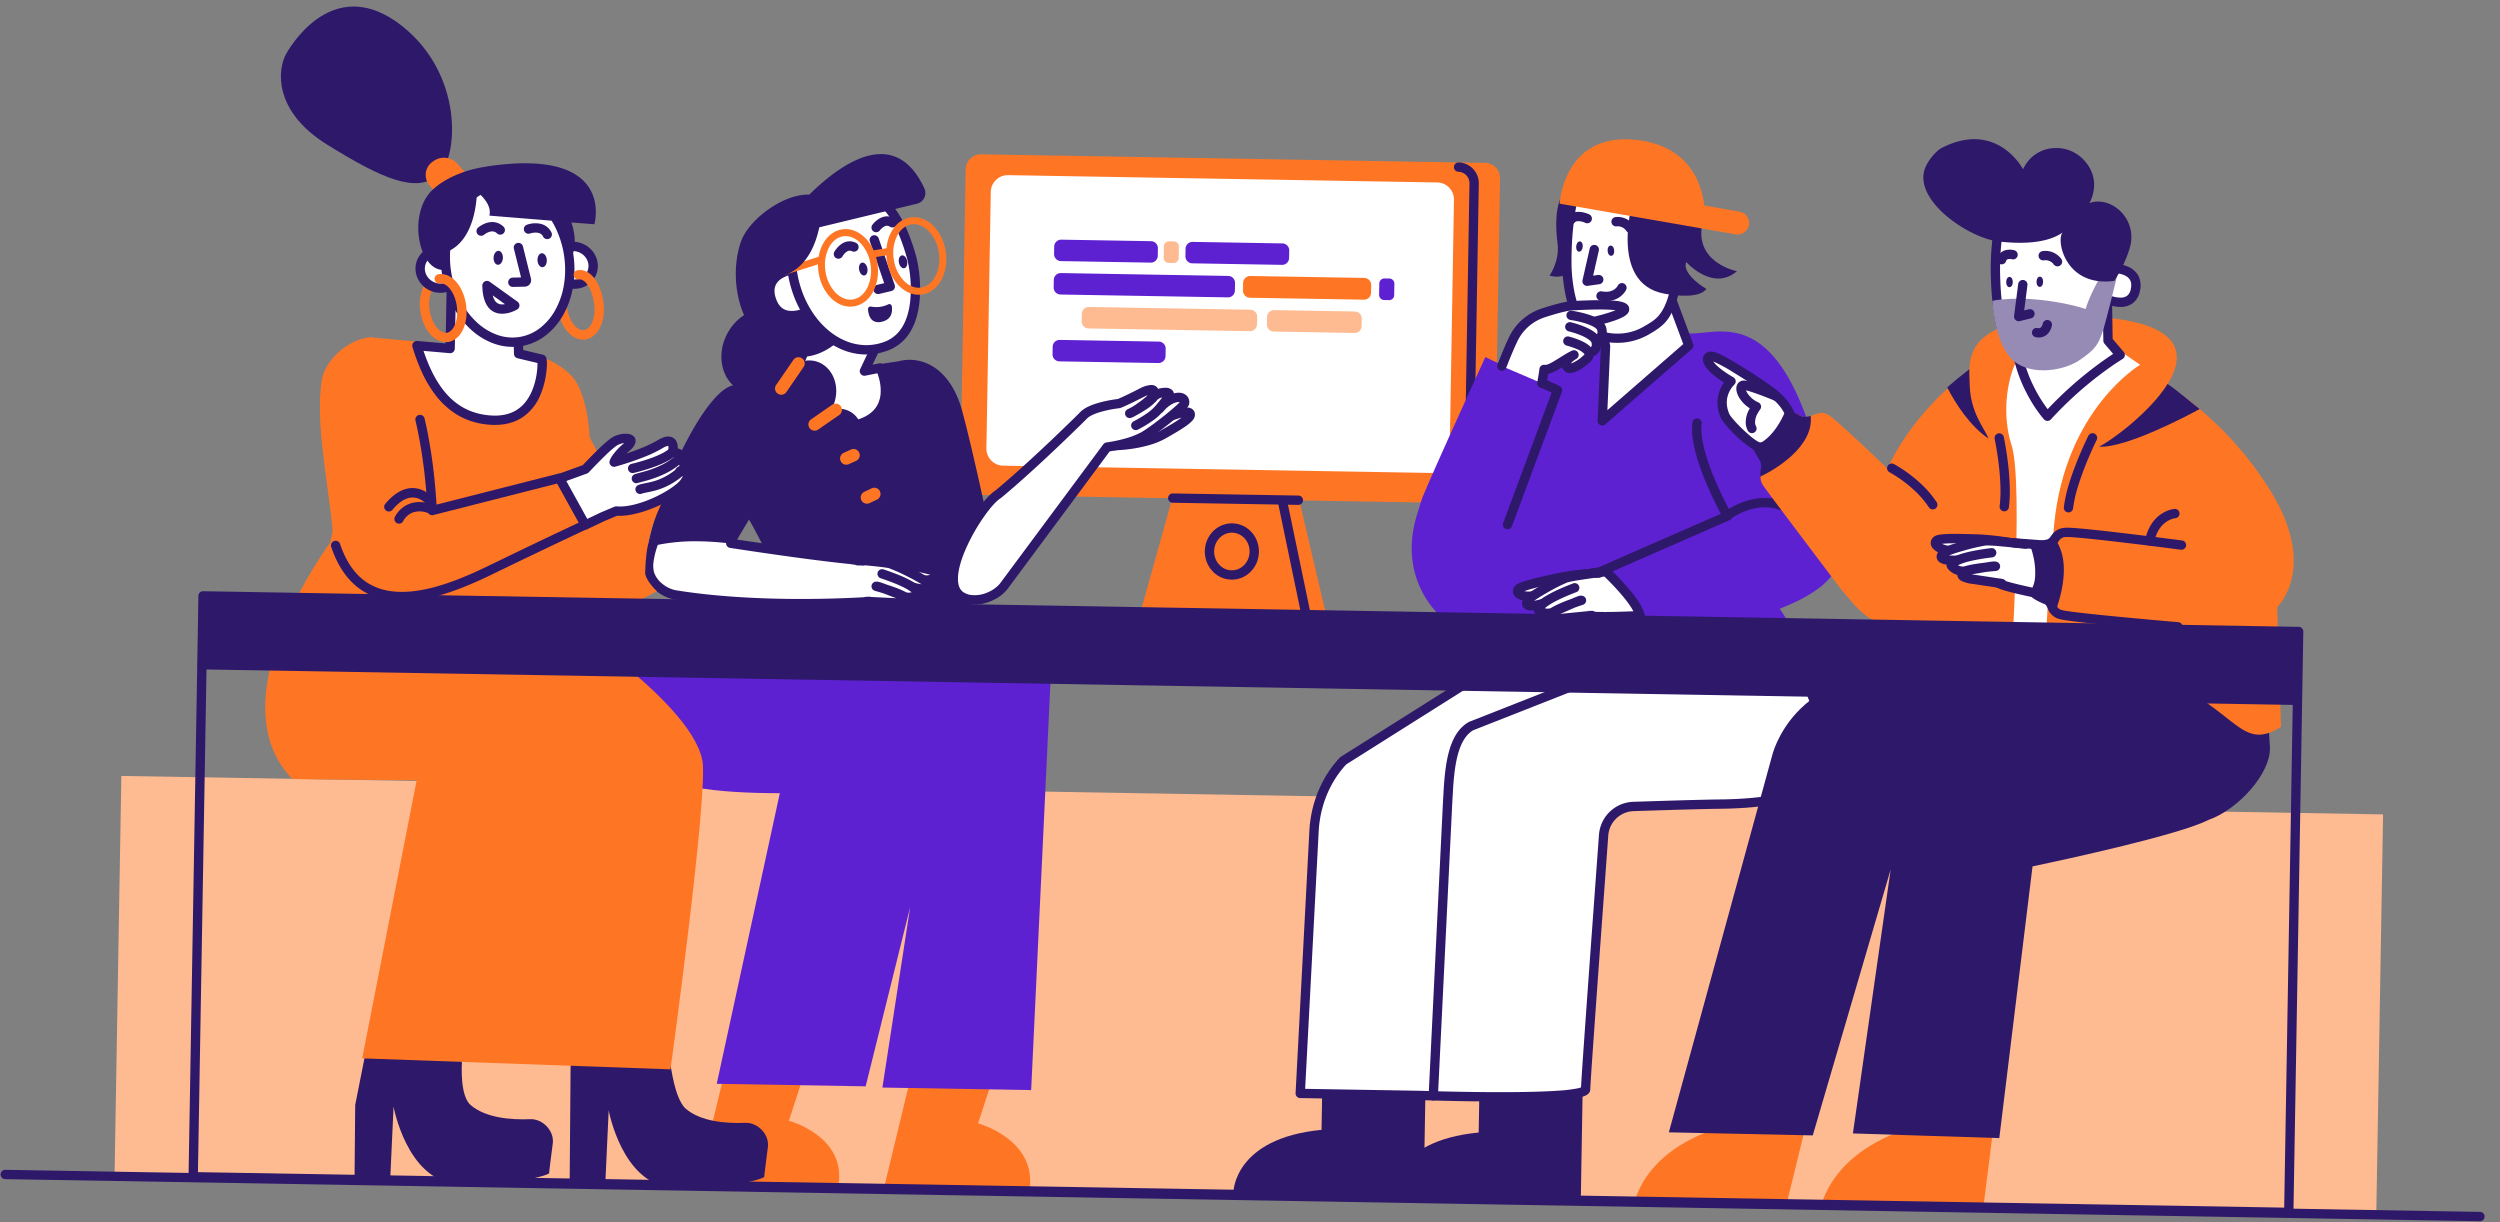 <svg xmlns="http://www.w3.org/2000/svg" width="1608.396" height="786.333" viewBox="0 0 1608.396 786.333"><rect x="0" y="0" width="1608.396" height="786.333" fill="#808080" stroke="none"/><g transform="matrix(1, 0.017, -0.017, 1, 15.639, 0)"><g transform="translate(-3)"><rect width="1455.1" height="257.3" transform="translate(73.9 498)" fill="#feba91"/><g transform="translate(610 88)"><path d="M334,0H9.8A9.816,9.816,0,0,0,0,9.8V209.3a9.816,9.816,0,0,0,9.8,9.8H136.5l-19.1,73.3H236.7l-18.5-73.3H334a9.816,9.816,0,0,0,9.8-9.8V9.8A9.752,9.752,0,0,0,334,0Z" transform="translate(0.3 0.8)" fill="#fe7624"/><path d="M287,186.9H11a10.968,10.968,0,0,1-11-11V11A10.968,10.968,0,0,1,11,0H287a10.968,10.968,0,0,1,11,11V175.8A11.054,11.054,0,0,1,287,186.9Z" transform="translate(16.7 13.9)" fill="#fff"/><g transform="translate(137 3)"><path d="M17.4,36.2A16.947,16.947,0,0,1,5.084,30.887a18.111,18.111,0,0,1-3.721-5.755,18.824,18.824,0,0,1,0-14.064A18.112,18.112,0,0,1,5.084,5.313a16.931,16.931,0,0,1,24.632,0,18.112,18.112,0,0,1,3.721,5.755,18.824,18.824,0,0,1,0,14.064,18.111,18.111,0,0,1-3.721,5.755A16.949,16.949,0,0,1,17.4,36.2ZM17.4,6C11.114,6,6,11.428,6,18.1s5.114,12.1,11.4,12.1,11.4-5.428,11.4-12.1S23.686,6,17.4,6Z" transform="translate(21.3 232.4)" fill="#2e186a"/><path d="M2.34.074a3,3,0,0,1,3.543,2.1l.044.171,16,70.9a3,3,0,0,1-5.809,1.492l-.044-.171-16-70.9A3,3,0,0,1,2.34.074Z" transform="translate(67.599 214.199)" fill="#2e186a"/><path d="M83.8,0a3,3,0,0,1,.176,5.995L83.8,6H3A3,3,0,0,1,2.824.005L3,0Z" transform="translate(-2.9 213.8)" fill="#2e186a"/><path d="M3,0A13.366,13.366,0,0,1,16.2,13.187l0,.313V208.6a3,3,0,0,1-5.995.176L10.2,208.6V13.5A7.376,7.376,0,0,0,3,6,3,3,0,0,1,3,0Z" transform="translate(177.3 -2.2)" fill="#2e186a"/></g><g transform="translate(58 54)"><path d="M6.4,13.9H3.3A3.329,3.329,0,0,1,0,10.6V3.3A3.329,3.329,0,0,1,3.3,0H6.4A3.329,3.329,0,0,1,9.7,3.3v7.3A3.329,3.329,0,0,1,6.4,13.9Z" transform="translate(70.6 0.7)" fill="#feba91"/><path d="M62.2,13.8H4.5A4.481,4.481,0,0,1,0,9.3V4.5A4.481,4.481,0,0,1,4.5,0H62.2a4.481,4.481,0,0,1,4.5,4.5V9.3A4.419,4.419,0,0,1,62.2,13.8Z" transform="translate(0.1 0.8)" fill="#5d21d1"/><path d="M68.2,13.8H4.5A4.481,4.481,0,0,1,0,9.3V4.5A4.481,4.481,0,0,1,4.5,0H68.2a4.481,4.481,0,0,1,4.5,4.5V9.3A4.546,4.546,0,0,1,68.2,13.8Z" transform="translate(0.2 65.3)" fill="#5d21d1"/><path d="M108.3,13.8H4.5A4.481,4.481,0,0,1,0,9.3V4.5A4.481,4.481,0,0,1,4.5,0H108.3a4.481,4.481,0,0,1,4.5,4.5V9.3A4.481,4.481,0,0,1,108.3,13.8Z" transform="translate(18.6 43.8)" fill="#feba91"/><path d="M56.4,13.8H4.5A4.481,4.481,0,0,1,0,9.3V4.5A4.481,4.481,0,0,1,4.5,0H56.4a4.481,4.481,0,0,1,4.5,4.5V9.3A4.481,4.481,0,0,1,56.4,13.8Z" transform="translate(137.8 43.8)" fill="#feba91"/><path d="M6.4,13.9H3.3A3.329,3.329,0,0,1,0,10.6V3.3A3.329,3.329,0,0,1,3.3,0H6.4A3.329,3.329,0,0,1,9.7,3.3v7.3A3.206,3.206,0,0,1,6.4,13.9Z" transform="translate(209.6 22.2)" fill="#5d21d1"/><path d="M112.1,13.8H4.5A4.481,4.481,0,0,1,0,9.3V4.5A4.481,4.481,0,0,1,4.5,0H112.1a4.481,4.481,0,0,1,4.5,4.5V9.3A4.419,4.419,0,0,1,112.1,13.8Z" transform="translate(0.2 22.3)" fill="#5d21d1"/><path d="M62.2,13.8H4.5A4.481,4.481,0,0,1,0,9.3V4.5A4.481,4.481,0,0,1,4.5,0H62.2a4.481,4.481,0,0,1,4.5,4.5V9.3A4.481,4.481,0,0,1,62.2,13.8Z" transform="translate(84.6 0.8)" fill="#5d21d1"/><path d="M77.8,14H4.6A4.588,4.588,0,0,1,0,9.4V4.6A4.588,4.588,0,0,1,4.6,0H77.8a4.588,4.588,0,0,1,4.6,4.6V9.4A4.526,4.526,0,0,1,77.8,14Z" transform="translate(122 22.1)" fill="#fe7624"/></g></g><g transform="translate(399 89)"><path d="M208.8,155.668l15.3-25.6s-14.6-64.9-23.8-97.1c-8.2-28.9-27.4-36-41.7-31.9l-102,17.3c-.8-.1-1.5-.1-2.2-.2-17.9-.4-47.4,64.3-54.4,101.9,9.3-3,30.2-6.1,56.8-2.6.8-1.6,3.6-6.3,7.4-13,.4.8.9,1.5,1.3,2.2,6.3,10.5,23.4,46.1,34.9,49.7l108.5,3.4-1.3-4.2A2.745,2.745,0,0,0,208.8,155.668Z" transform="translate(11.6 132.732)" fill="#2e186a"/><g transform="translate(64)"><path d="M27.219,25.6l-3,1.9s-17.8,9.7-23.4-8.3c-4.2-13.6,8.8-17.9,15.4-19.2" transform="translate(22.681 75.5)" fill="#fff"/><path d="M18.641.057A3,3,0,1,1,19.8,5.944C9.587,7.956,3.992,12.586,6.686,21.309c1.711,5.5,4.583,8.051,8.467,8.66a16.885,16.885,0,0,0,8.012-1c.725-.253,1.389-.523,1.973-.791l.367-.173.208-.1,2.9-1.838a3,3,0,0,1,4.037.778l.1.151a3,3,0,0,1-.778,4.037l-.151.1-3,1.9-.17.1a24.616,24.616,0,0,1-3.516,1.5A22.6,22.6,0,0,1,14.224,35.9C8.047,34.928,3.337,30.744.955,23.086-1.31,15.752.546,9.825,5.558,5.677,9.028,2.806,13.61,1.048,18.641.057Z" transform="translate(19.679 72.499)" fill="#2e186a"/><path d="M70.2,15,63.4,30.1l10.1-2.2c1.1,2,14.2,30.3-17.6,37.6C35,70.3,10.9,53.3,0,37.9l17.6-3.2L32,0Z" transform="translate(21 110.4)" fill="#fff"/><path d="M51.622,72.3h0a47.487,47.487,0,0,1-14.075-2.278A65.9,65.9,0,0,1,23.636,63.75,77.234,77.234,0,0,1,10.95,54.34,73.17,73.17,0,0,1,.554,42.634a3,3,0,0,1,1.912-4.685l15.993-2.909L32.232,1.851A3,3,0,0,1,36.1.208l38.2,15a3,3,0,0,1,1.639,4.025L71.583,28.9l4.281-.931a3,3,0,0,1,3.171,1.323l.1.163a35.016,35.016,0,0,1,2.438,6.3,35.109,35.109,0,0,1,1.463,12.162,22.86,22.86,0,0,1-6.3,14.744C72.773,66.772,67,69.72,59.575,71.425A35.6,35.6,0,0,1,51.622,72.3ZM36.644,6.868,23.374,38.85a2.987,2.987,0,0,1-2.235,1.8L8.374,42.972l.24.291a70.2,70.2,0,0,0,9.353,9.2,70.5,70.5,0,0,0,10.818,7.3C36.638,64.034,44.54,66.3,51.635,66.3a29.814,29.814,0,0,0,6.077-.6l.519-.114a37.729,37.729,0,0,0,8.216-2.813,21.434,21.434,0,0,0,5.731-4.007,16.208,16.208,0,0,0,3.461-5.114,18.933,18.933,0,0,0,1.407-6.133A29.165,29.165,0,0,0,75.808,37.43c-.253-.87-.539-1.733-.851-2.566l-.2-.514-7.718,1.682a3.1,3.1,0,0,1-.658.072,2.987,2.987,0,0,1-2.46-1.315,2.945,2.945,0,0,1-.32-2.768l.064-.153,5.506-12.228Z" transform="translate(17.997 107.399)" fill="#2e186a"/><path d="M77.434,40.383c2.4,8.2,9.4,47.4-15.7,57.1s-48.6-9.8-57.5-33.9-3.3-47.6,12.4-54.1S59.834-19.317,77.434,40.383Z" transform="translate(36.166 26.817)" fill="#fff"/><path d="M51.52,106.039h0a40.463,40.463,0,0,1-14.632-2.791A48.662,48.662,0,0,1,23.606,95.4a59.778,59.778,0,0,1-11.1-12.12A69.476,69.476,0,0,1,4.414,67.672c-4.541-12.3-5.624-24.983-3.05-35.726C3.954,21.138,10.033,13.259,18.481,9.761l.548-.231c.631-.271,1.327-.586,2.188-.992L22.351,8l1.027-.5.011-.005c.92-.447,2.18-1.06,2.963-1.437l1-.477A72.974,72.974,0,0,1,37.824,1.422,31.714,31.714,0,0,1,46.846,0,26,26,0,0,1,52.91.72a25.55,25.55,0,0,1,9.064,4.2,37.211,37.211,0,0,1,8.073,8.219,69.1,69.1,0,0,1,7.1,12.477,133.324,133.324,0,0,1,6.156,16.971l.132.461a87.631,87.631,0,0,1,2.44,28.645c-.715,7.912-2.7,14.577-5.9,19.811a28.156,28.156,0,0,1-14.167,11.83A39.521,39.521,0,0,1,51.52,106.039ZM46.934,6.021a26.99,26.99,0,0,0-7.9,1.319,70.3,70.3,0,0,0-9.667,3.924l-5.227,2.53c-1.076.511-1.95.91-2.753,1.254l-.608.257a20.381,20.381,0,0,0-8.77,7.124A31.371,31.371,0,0,0,7.015,34.138c-2.062,9.414-.987,20.585,3.028,31.456A63.51,63.51,0,0,0,17.3,79.662a53.729,53.729,0,0,0,9.847,10.864,42.9,42.9,0,0,0,11.685,7A34.845,34.845,0,0,0,51.6,100.01a33.309,33.309,0,0,0,12.049-2.275c9.526-3.681,15-12.626,16.257-26.584a81.1,81.1,0,0,0-2.354-26.875l-.21-.707a127.641,127.641,0,0,0-5.564-15.315A64.072,64.072,0,0,0,65.6,17.189a32.226,32.226,0,0,0-6.756-7.127A19.406,19.406,0,0,0,46.934,6.021Z" transform="translate(33.171 23.767)" fill="#2e186a"/><path d="M1.9,1.778A17.333,17.333,0,0,0,13,.178a1.59,1.59,0,0,1,2.3,1.2c.5,3.1.4,8.5-6.4,10.1-7.1,1.7-8.6-4.5-8.9-8A1.68,1.68,0,0,1,1.9,1.778Z" transform="translate(86 97.122)" fill="#2e186a"/><path d="M1.979.18A3,3,0,0,1,5.756,1.815l.065.164,10.8,29.8a3,3,0,0,1-1.9,3.878l-.175.05-7.8,2a3,3,0,0,1-1.66-5.763l.169-.049,4.6-1.179L.18,4.023A3,3,0,0,1,1.815.245Z" transform="translate(86.299 52.999)" fill="#2e186a"/><path d="M2.783,3.607C5.874.358,9.808-1.06,14.132.885a3,3,0,0,1-2.3,5.539l-.163-.068c-1.6-.721-3.022-.209-4.539,1.385A10.7,10.7,0,0,0,6,9.161l-.143.22c-.063.1-.113.181-.149.243l-.054.1a3,3,0,0,1-5.308-2.8A15.449,15.449,0,0,1,2.783,3.607Z" transform="translate(63.399 57.179)" fill="#2e186a"/><path d="M3.063,2.878c3.548-3.009,7.772-4,11.959-1.31a3,3,0,0,1-3.088,5.141l-.157-.094c-1.562-1-3.082-.647-4.834.839A10.474,10.474,0,0,0,5.8,8.588L5.6,8.834c-.055.068-.1.122-.124.158l-.022.03a3,3,0,1,1-4.9-3.46A15.057,15.057,0,0,1,3.063,2.878Z" transform="translate(87.4 40.708)" fill="#2e186a"/><ellipse cx="2.7" cy="4.2" rx="2.7" ry="4.2" transform="translate(79.037 71.299) rotate(-11.63)" fill="#2e186a"/><ellipse cx="2.7" cy="4.2" rx="2.7" ry="4.2" transform="translate(104.539 66.213) rotate(-11.63)" fill="#2e186a"/><g transform="translate(31 40)"><path d="M19.15,50.1c-5.168,0-10-2.622-13.605-7.382A26.489,26.489,0,0,1,1.481,34.75a32.5,32.5,0,0,1,0-19.4A26.49,26.49,0,0,1,5.545,7.382C9.15,2.622,13.982,0,19.15,0s10,2.622,13.605,7.382a26.49,26.49,0,0,1,4.064,7.968,32.5,32.5,0,0,1,0,19.4,26.489,26.489,0,0,1-4.064,7.968C29.15,47.479,24.319,50.1,19.15,50.1Zm0-45.6a10.969,10.969,0,0,0-5.63,1.6,15.584,15.584,0,0,0-4.665,4.376A25.025,25.025,0,0,0,4.5,25.051,25.023,25.023,0,0,0,8.855,39.627,15.584,15.584,0,0,0,13.52,44a10.719,10.719,0,0,0,11.261,0,15.584,15.584,0,0,0,4.665-4.376A25.023,25.023,0,0,0,33.8,25.051a25.025,25.025,0,0,0-4.355-14.577A15.584,15.584,0,0,0,24.781,6.1,10.97,10.97,0,0,0,19.15,4.5Z" transform="matrix(0.986, -0.167, 0.167, 0.986, 18.637, 12.782)" fill="#fe7624"/><path d="M19.15,50.1c-5.168,0-10-2.622-13.605-7.382A26.489,26.489,0,0,1,1.481,34.75a32.5,32.5,0,0,1,0-19.4A26.49,26.49,0,0,1,5.545,7.382C9.15,2.622,13.982,0,19.15,0s10,2.622,13.605,7.382a26.49,26.49,0,0,1,4.064,7.968,32.5,32.5,0,0,1,0,19.4,26.489,26.489,0,0,1-4.064,7.968C29.15,47.479,24.319,50.1,19.15,50.1Zm0-45.6a10.969,10.969,0,0,0-5.63,1.6,15.584,15.584,0,0,0-4.665,4.376A25.025,25.025,0,0,0,4.5,25.051,25.023,25.023,0,0,0,8.855,39.627,15.584,15.584,0,0,0,13.52,44a10.719,10.719,0,0,0,11.261,0,15.584,15.584,0,0,0,4.665-4.376A25.023,25.023,0,0,0,33.8,25.051a25.025,25.025,0,0,0-4.355-14.577A15.584,15.584,0,0,0,24.781,6.1,10.97,10.97,0,0,0,19.15,4.5Z" transform="matrix(0.986, -0.167, 0.167, 0.986, 62.441, 4.38)" fill="#fe7624"/><path d="M12.246.037a2.25,2.25,0,0,1,.966,4.392l-.157.034-10.4,1.9a2.25,2.25,0,0,1-.966-4.392l.157-.034Z" transform="translate(55.25 20.95)" fill="#fe7624"/><path d="M24.931.119a2.25,2.25,0,0,1,1.59,4.207l-.15.057-23.4,7.9A2.25,2.25,0,0,1,1.38,8.076l.15-.057Z" transform="translate(-1.351 27.049)" fill="#fe7624"/></g><path d="M120.3,21.457c-19.1-39.2-52-16.9-73.9,5.4-17.1-.3-38.8,17-43.4,30.9-5.6,16.7-3.6,40.7,8,56.1,22.4,24.6,41.5,19.3,55.2,7.5-8-4.2-14.9-11-20.1-19.1-2,1-17.9,8.5-23.2-8.4-2.3-7.2.4-11.9,4.3-14.8,1.6.5,3.6.2,6.3-1,13.1-6,17.9-20.9,19.7-30.3l62.4-16.2A7.1,7.1,0,0,0,120.3,21.457Z" transform="translate(0.599 0.743)" fill="#2e186a"/></g><g transform="translate(11 248)"><path d="M140.475,13.715c-26.6-1.3-87.9-9.8-87.9-9.8l1-2.7c-22.2-2.6-40.2-.6-50.2,2-3.1,8.8-4.3,16.3-2.6,21.3,2.2,6.6,9.8,12.2,16.7,13.2,57.4,8.3,125.7,2.1,125.7,2.1l19.4-14.8C162.475,24.815,141.675,13.815,140.475,13.715Z" transform="translate(0.725 0.785)" fill="#fff"/><path d="M89.683,48.065h0c-15.957,0-31.208-.572-45.331-1.7-8.556-.683-16.733-1.584-24.3-2.678a25.164,25.164,0,0,1-11.693-5.23A22.078,22.078,0,0,1,.937,28.484,23.058,23.058,0,0,1,.23,18.459,62.937,62.937,0,0,1,3.548,5.222,3,3,0,0,1,5.622,3.315,98.49,98.49,0,0,1,19.436.868,151,151,0,0,1,35.961,0,180.9,180.9,0,0,1,56.927,1.239,3,3,0,0,1,59.574,4.4l0,.032,3.922.528,7.379.976c8.172,1.068,16.157,2.072,23.734,2.984,2.623.316,5.362.64,8.141.962l4.034.462c15.3,1.733,27.209,2.843,35.388,3.3l1.456.076.1.006c.98.082,3.285,1.134,9.486,4.329l3.705,1.921c1.189.619,2.38,1.243,3.538,1.855l3.21,1.7c.584.312,1.077.577,1.5.809l1.266.695,1.242.715c.428.254.429.284.432.411a1.073,1.073,0,0,0,.149.509l.078.169A3,3,0,0,1,167.4,30.4L148,45.2a3,3,0,0,1-1.548.6l-2.245.187-3.566.269c-3.333.239-6.882.462-10.55.663l-2.412.13C114.758,47.725,101.975,48.065,89.683,48.065ZM35.95,6A122.821,122.821,0,0,0,8.883,8.691l-.2.046-.2.609a52.367,52.367,0,0,0-2.305,9.911,17.675,17.675,0,0,0,.359,7.059l.082.253a16.137,16.137,0,0,0,5.539,7.246,19.084,19.084,0,0,0,8.745,3.934c7.436,1.075,15.484,1.962,23.921,2.635,13.959,1.114,29.049,1.679,44.85,1.679,12.96,0,26.444-.38,40.081-1.129,4.155-.228,8.147-.484,11.866-.761l1.71-.131,1.715-.14,15.04-11.474-1.594-.846c-1.091-.577-2-1.057-2.874-1.512l-2.606-1.359c-2.01-1.043-3.805-1.962-5.337-2.733l-1.586-.791c-.866-.429-1.594-.78-2.163-1.046l-.58-.265-.42-.182-1.11-.059c-7.486-.418-18.02-1.372-31.309-2.834l-4.388-.49-4.068-.465c-1.764-.2-3.354-.391-4.861-.571l-3.308-.4c-8.534-1.027-17.662-2.181-27.131-3.43l-4.06-.539L55.234,9.9l-.251-.041a3,3,0,0,1-2.407-2.967l0-.085-.886-.082C46.41,6.244,41.114,6,35.95,6Z" transform="translate(-2.277 -2.219)" fill="#2e186a"/><path d="M0,.079a155.22,155.22,0,0,1,26.9,1.5c8.3,1.3,22.3,3.4,23.7,5.3,3.3,4.4-9.3,6.7-15.3,3" transform="translate(135.4 14.521)" fill="#fff"/><path d="M29.342,1.471l1.788.271,3.462.543,3.018.486,1.65.275A94.962,94.962,0,0,1,52.36,5.89,6.916,6.916,0,0,1,56,8.087a4.924,4.924,0,0,1-.48,6.812A10.854,10.854,0,0,1,50,17.371c-4.5.855-9.776.225-13.272-1.931a3,3,0,0,1,2.991-5.2l.158.091c2.089,1.288,5.865,1.74,9,1.144q.255-.048.49-.1l.242-.06-.117-.035c-2.124-.618-5.356-1.294-9.608-2.037l-1.621-.278c-.882-.149-1.792-.3-2.769-.457l-6.045-.953A146.907,146.907,0,0,0,5.129,6.028L4.3,6.046c-.572.014-.966.028-1.163.037A3,3,0,0,1,2.687.1L2.92.087,4.15.048A153.847,153.847,0,0,1,29.342,1.471Z" transform="translate(132.4 11.513)" fill="#2e186a"/><path d="M34.2,15.9c11.7,3.1,17.8,3.6,15.3-1-1.4-2.6-21-11.6-24.8-12.6S0,0,0,0" transform="translate(131.4 13.8)" fill="#fff"/><path d="M3.01,0l.464.024L7.158.269,9.7.448C11.818.6,13.9.76,15.891.924l2.317.2c2.224.2,4.164.386,5.764.571l1.122.135a28.633,28.633,0,0,1,3.371.572l.319.09A114.509,114.509,0,0,1,41.147,7.74l1.166.562c7.4,3.6,11.729,6.133,12.823,8.165,2.379,4.378-.053,7.706-4.891,7.819-2.907.068-7.3-.761-13.813-2.487A3,3,0,1,1,37.968,16l1.046.274A79.4,79.4,0,0,0,47.508,18.1l.544.069-.363-.221-.635-.378-.747-.429c-1.681-.952-3.767-2.039-6.081-3.174l-1.251-.608A110.34,110.34,0,0,0,26.937,8.2a28.524,28.524,0,0,0-2.982-.47l-1.069-.125c-1.865-.209-4.2-.429-6.9-.655L15.4,6.9c-1.965-.162-4.032-.32-6.128-.471L5.738,6.186,2.814,5.994A3,3,0,0,1,3.01,0Z" transform="translate(128.4 10.8)" fill="#2e186a"/><path d="M9.5,0A138.46,138.46,0,0,1,23.6,5.2c6.1,2.8,9.8,5.8,9.4,7s-5,3.6-9,2.2C18.4,11.3,5.8,8.1,5.8,8.1c1.3-.3,10.1,3.3,14.9,4.9,4.8,1.5,8.7,6.2-3,5.5L0,17.9" transform="translate(141.5 22.7)" fill="#fff"/><path d="M9.63,2.129A3,3,0,0,1,13.2.084l.214.06.911.285,1.43.462q.5.165,1.041.346c2.557.858,5.116,1.782,7.514,2.74q1.878.75,3.539,1.5l.734.342c7.126,3.362,11.438,6.8,10.26,10.333-.747,2.241-3.9,4.005-7.34,4.5l-.225.03-.027.11a4.836,4.836,0,0,1-3.379,3.152l-.225.072a20.089,20.089,0,0,1-6.555.508l-.5-.027L2.9,23.9a3,3,0,0,1,.027-6H3.1l17.778.6.362.02.643.027-1.53-.542L14.82,15.986l-1.032-.373-.5-.15-1.022-.3-1.026-.293c-.671-.19-1.3-.364-1.887-.521l-1.29-.34a3,3,0,0,1,.064-5.831l.195-.041c1.2-.23,2.366.007,6.037,1.3l1.4.5.825.25c.816.251,1.624.507,2.418.768l1.179.393a57.9,57.9,0,0,1,7.67,3.1l.334.175.053.018a6.172,6.172,0,0,0,3.36-.12l.076-.025-.033-.024a36.465,36.465,0,0,0-5.8-3.322l-.474-.221c-1.006-.455-2.1-.918-3.278-1.387-2.283-.911-4.74-1.8-7.2-2.624l-1-.333-1.709-.55-.549-.171A3,3,0,0,1,9.63,2.129Z" transform="translate(138.5 19.699)" fill="#2e186a"/></g><g transform="translate(204 146)"><path d="M0,22.343s18.7-.6,30.9-7.7c7.3-4.3,16.7-10.1,17.2-12.6.9-4.7-10.7.1-12.5.7" transform="translate(106.3 17.357)" fill="#fff"/><path d="M43.978.785a16.338,16.338,0,0,1,5.733-.74c2.939.3,4.935,2.43,4.331,5.587-.7,3.482-6.127,7.238-18.633,14.6a50.514,50.514,0,0,1-10.957,4.58A89,89,0,0,1,9.8,27.773c-1.741.21-3.36.362-4.816.464l-1.32.081c-.231.012-.42.02-.563.024a3,3,0,0,1-.368-5.986L3.77,22.3q.364-.021.79-.051c1.359-.1,2.878-.237,4.516-.435a83.15,83.15,0,0,0,13.661-2.749,44.664,44.664,0,0,0,9.64-4.008l2.312-1.372c3.512-2.1,6.332-3.879,8.654-5.485q.921-.637,1.694-1.211l.57-.431-.068.019q-.833.225-1.755.521l-.893.3c-1.257.432-3.348,1.2-3.342,1.195a3,3,0,0,1-2.063-5.632l1.8-.655c.748-.268,1.591-.565,2.149-.75C42.321,1.261,43.167,1,43.978.785Z" transform="translate(103.3 14.357)" fill="#2e186a"/><path d="M115.676,23.2s10-5.2,14.4-10.5,7.4-9.4,6.6-10.5c-.8-1-6.5-.9-9.5,2.1-3.8,5.4-15.5,11.2-15.5,11.2,1.3-.2,8.9-5.4,12.6-8.9,3.7-3.4,5.4-9.8-4.8-4.7,0,0-10.8,5.8-14.9,7.4,0,0-17,2.1-22.5,7.9h0c-3.7,3.9-32.6,33.3-54.2,51.8-12.5,8.1-46.8,67.8-14.2,68.1,6.7.3,15.4-4.2,18.9-9.1l64.9-90.6c10.4-1.7,17.8-4.3,22.8-7,6.4-3.5,26.1-19.8,26.5-21.9,1-5.7-8.7-5.5-15.9,3.6" transform="translate(3.824 3.298)" fill="#fff"/><path d="M17.3,143.115c-.128,0-.255,0-.378,0l-.306-.011-.382-.006a17.854,17.854,0,0,1-10.508-3.186A14.048,14.048,0,0,1,.519,131.42l-.075-.348c-1.2-5.89.018-13.682,3.615-23.16a125.944,125.944,0,0,1,11.929-23.08C20.739,77.571,25.481,72.037,29,69.648l.066-.045.514-.44C37.952,61.954,48.189,52.479,60,41l4.206-4.1c7.958-7.806,15.9-15.816,18.69-18.76,2.307-2.432,6.137-4.436,11.709-6.125a79.376,79.376,0,0,1,8.646-2.058c.823-.151,1.631-.288,2.4-.408l.963-.142.189-.027.5-.212c1.241-.535,2.991-1.367,5.2-2.473l1.12-.564c1.263-.64,2.645-1.352,4.108-2.117l3.391-1.793A18.14,18.14,0,0,1,127.893.01c.125-.007.251-.01.373-.01a4.722,4.722,0,0,1,4.284,2.219l.117.221.217-.074a14.323,14.323,0,0,1,4.4-.737,6.154,6.154,0,0,1,4.6,1.544l.132.156.084.109a4.025,4.025,0,0,1,.745,1.634l.008.054.135-.037c.361-.1.733-.178,1.105-.245l.365-.059a10.8,10.8,0,0,1,1.58-.119,7,7,0,0,1,5.513,2.255,6.1,6.1,0,0,1,1.169,5.144c-.18.947-1.135,2.293-2.919,4.115-1.633,1.668-4.033,3.816-7.552,6.76l-1.564,1.3c-6.744,5.576-12.87,10.1-15.987,11.8-5.708,3.083-13.146,5.452-22.108,7.042l-.4.069L38.018,132.745a25.061,25.061,0,0,1-9.106,7.319A26.751,26.751,0,0,1,17.3,143.115ZM126,6.6h0l-.1.039c-.615.243-1.288.548-2,.9l-1.272.678-1.049.553c-1.481.779-2.894,1.513-4.2,2.181l-1.778.9-1.658.824c-2.343,1.154-4.068,1.943-5.272,2.413a2.971,2.971,0,0,1-.538.154l-1.149.164-.826.128c-.583.094-1.194.2-1.816.313a73.384,73.384,0,0,0-7.988,1.9c-4.424,1.342-7.57,2.9-9.1,4.513L85.778,23.8C82.292,27.4,75.12,34.612,67.612,41.964l-2.538,2.478C52.48,56.7,41.631,66.74,32.828,74.28a3.061,3.061,0,0,1-.32.239c-2.934,1.9-7.163,6.914-11.6,13.753A120.847,120.847,0,0,0,9.67,110.04c-3.144,8.282-4.3,15.141-3.345,19.834a8.289,8.289,0,0,0,3.09,5.306,11.883,11.883,0,0,0,6.93,1.915l.467.009c.165.007.335.011.5.011a20.568,20.568,0,0,0,8.68-2.3,20,20,0,0,0,6.965-5.319l.176-.239,64.9-90.6a3.022,3.022,0,0,1,1.955-1.214,93.883,93.883,0,0,0,12.444-2.846,52.5,52.5,0,0,0,9.4-3.825c2.714-1.484,8.753-5.968,15.027-11.156l1.013-.842c2.52-2.106,4.746-4.058,6.438-5.643l.507-.481c.652-.623,1.186-1.16,1.589-1.6l.3-.334L146.6,10.7a3.1,3.1,0,0,0-.5-.037,5.192,5.192,0,0,0-.753.06c-2.917.433-6.409,2.826-9.113,6.244a2.982,2.982,0,0,1-.831.725l-.136.073-.192.226a35.587,35.587,0,0,1-5.912,5.214l-.522.376c-1.778,1.268-3.755,2.54-5.878,3.78l-.815.47c-.285.162-.534.3-.761.428l-.969.527-.105.056-.048.025a3,3,0,0,1-2.768-5.323l.65-.349.675-.375c.369-.208.744-.423,1.114-.639,1.972-1.152,3.8-2.324,5.422-3.485a30.221,30.221,0,0,0,5.616-4.907l.977-1.186c1.363-1.669,2.426-3.036,3.252-4.181l.386-.545-.077.017a6.75,6.75,0,0,0-2.843,1.376l-.023.023-.046.063c-.155.208-.327.426-.511.648l-.276.324a35.571,35.571,0,0,1-6.914,5.783c-1.557,1.05-3.268,2.108-5.087,3.144l-.768.431-.189.116a13.915,13.915,0,0,1-3.388,1.644l-.129.024a3.428,3.428,0,0,1-.518.041,2.944,2.944,0,0,1-2.844-2.26,2.9,2.9,0,0,1,1.416-3.351l.82-.422.687-.363c.24-.129.49-.264.743-.4l.39-.215.336-.19.142-.091c.519-.334,1.089-.715,1.7-1.134l.36-.25a65.151,65.151,0,0,0,6.887-5.437,8.16,8.16,0,0,0,.707-.737L126,6.6Z" transform="translate(0.823 0.299)" fill="#2e186a"/></g><g transform="translate(46 91)"><ellipse cx="28.8" cy="25" rx="28.8" ry="25" transform="translate(0.29 50.846) rotate(-60.705)" fill="#2e186a"/><ellipse cx="20.8" cy="18.1" rx="20.8" ry="18.1" transform="translate(44.935 81.359) rotate(-80.166)" fill="#2e186a"/><ellipse cx="18.599" cy="16.199" rx="18.599" ry="16.199" transform="matrix(0.569, -0.823, 0.823, 0.569, 60.54, 97.935)" fill="#2e186a"/><ellipse cx="15.4" cy="13.4" rx="15.4" ry="13.4" transform="matrix(0.766, -0.643, 0.643, 0.766, 79.769, 115.934)" fill="#2e186a"/><path d="M3.969,21.384c6.7,3.5,7.7,8.3,7.2,12a1.934,1.934,0,0,0,3.2,1.7c7.6-6.9,19.3-20.2,9.7-30.9-4.5-5.1-12.7-5.7-18.8-.9C-.931,8.084-2.031,18.184,3.969,21.384Z" transform="translate(99.231 128.716)" fill="#2e186a"/><path d="M11.466,1.791A4,4,0,0,1,18.248,6.03l-.113.18-10.8,16.3A4,4,0,0,1,.553,18.271l.113-.18Z" transform="translate(45.1 41.3)" fill="#fe7624"/><path d="M15.166.752A4,4,0,0,1,20,7.12l-.169.128-13.5,9.7A4,4,0,0,1,1.5,10.58l.169-.128Z" transform="translate(66.9 70.7)" fill="#fe7624"/><path d="M6.875.392A4,4,0,0,1,10.51,7.516l-.183.094-4.6,2.2A4,4,0,0,1,2.092,2.686l.183-.094Z" transform="translate(87.699 99.699)" fill="#fe7624"/><path d="M6.812.423a4,4,0,0,1,3.759,7.059l-.182.1-4.6,2.3A4,4,0,0,1,2.03,2.82l.182-.1Z" transform="translate(101.499 124.399)" fill="#fe7624"/></g><g transform="translate(0 291)"><path d="M78.3,8.1,57.5,75.8s36.6,9,32.7,40.1L0,115.4,25.8,0Z" transform="translate(50.5 256.7)" fill="#fe7624"/><path d="M81,8.5,59.5,78.3s37.9,9.5,33.9,41.8L0,119.6,26.7,0Z" transform="translate(170.2 253.8)" fill="#fe7624"/><path d="M221.824,3.6h-62.7l-2.3-3.6-24.5,3.6h-11l-.3,1.7L13.124,21.4c-.8,2.7-27.7,50.1-2.1,83.8,10.2,13.5,46.7,17,86.8,16.3l-37.4,187.6h95.8l26.7-115.9-15.9,116.5h95.7l8.1-267.4C270.824,42.4,270.824.2,221.824,3.6Z" transform="translate(0.776 0.4)" fill="#5d21d1"/></g></g><g transform="translate(165)"><g transform="translate(62 585)"><path d="M19.8,2.6,0,112.2l.4,48.5H23.3l1.4-47.9s9.3,46.9,41.3,49,59.7-6.7,59.5-7.9c-.1-.6,1-10.1,2-19.2.9-8-6.7-15.8-14.9-15.3-12.3.7-28.5-.3-38.3-8.4C56.8,96.4,82,0,82,0Z" transform="translate(0.9 9.9)" fill="#2e186a"/><path d="M0,16.6,1.4,170.3H24.3l1.4-47.9s9.3,46.9,41.3,49,59.7-6.7,59.5-7.9c-.1-.6,1-10.1,2-19.2.9-8-6.7-15.8-14.9-15.3-12.3.7-28.5-.3-38.3-8.4C57.8,106,60,0,60,0Z" transform="translate(138.3 0.3)" fill="#2e186a"/></g><path d="M176.812,171.2l7.2-.7c21,8.5,45,2.7,66.6-10.3-2.7-2.3-7.7-8.2-7.7-11.4,0-20.8,4.5-39.7,20.5-64l-32.1,20.5s-13.5-21-25.6-43.3c-1.2-15.1-4.3-28.4-10.4-37.2-18.6-22.1-60.6-19.4-60.6-19.4L65.412.2l-.4-.2c-12.9,0-30.4,13.7-32.3,28.6-3.6,27.6,5.1,64.4,8.8,96.3-.6,3.3-1.2,5.9-1.5,7.6,0,0-72.9,101.4-21.9,152.4.3.4,80.1-.5,80.1-.5l-32,179.5,198.4,3.7s21.6-179.3,17.1-199.2C272.712,228,176.812,171.2,176.812,171.2Z" transform="translate(0.688 213.1)" fill="#fe7624"/><g transform="translate(3)"><g transform="translate(95 177)"><path d="M2.36,1.716A3,3,0,0,1,7.782,4.285,22.408,22.408,0,0,0,6.335,17.14C7.693,25.881,12.794,32,17.2,31.644l.2-.02a3,3,0,0,1,.744,5.954C9.763,38.625,2.221,29.741.409,18.077A28.333,28.333,0,0,1,2.36,1.716Z" transform="translate(-2.271 0.699)" fill="#fe7624"/><path d="M2.36,1.716A3,3,0,0,1,7.782,4.285,22.408,22.408,0,0,0,6.335,17.14C7.693,25.881,12.794,32,17.2,31.644l.2-.02a3,3,0,0,1,.744,5.954C9.763,38.625,2.221,29.741.409,18.077A28.333,28.333,0,0,1,2.36,1.716Z" transform="translate(86.029 -2.401)" fill="#fe7624"/></g><path d="M102.741,107c12.3-11.6,14.8-64.9-26-95.5-41.4-30.9-67.8,9.1-73.5,19.5s-7.7,37.3,27.4,58.2S88.741,120.2,102.741,107Z" transform="translate(0.859 0.599)" fill="#2e186a"/><path d="M30.931,31.445l-.8.6a11.625,11.625,0,0,1-15.8-1.2l-11.5-12.6a10.376,10.376,0,0,1,.9-15.1l.8-.6a11.625,11.625,0,0,1,15.8,1.2l11.5,12.6A10.376,10.376,0,0,1,30.931,31.445Z" transform="translate(95.069 96.855)" fill="#fe7624"/><ellipse cx="12" cy="12.6" rx="12" ry="12.6" transform="translate(88.502 174.079) rotate(-64.514)" fill="#fff"/><path d="M15,31.2A14.611,14.611,0,0,1,4.381,26.619,15.827,15.827,0,0,1,0,15.6,15.828,15.828,0,0,1,4.381,4.581a14.6,14.6,0,0,1,21.239,0A15.828,15.828,0,0,1,30,15.6,15.827,15.827,0,0,1,25.62,26.619,14.611,14.611,0,0,1,15,31.2ZM15,6c-4.963,0-9,4.307-9,9.6s4.037,9.6,9,9.6,9-4.306,9-9.6S19.963,6,15,6Z" transform="translate(84.503 175.496) rotate(-64.514)" fill="#2e186a"/><ellipse cx="12" cy="12.6" rx="12" ry="12.6" transform="translate(174.757 170.028) rotate(-64.514)" fill="#fff"/><path d="M15,31.2A14.611,14.611,0,0,1,4.381,26.619,15.827,15.827,0,0,1,0,15.6,15.828,15.828,0,0,1,4.381,4.581a14.6,14.6,0,0,1,21.239,0A15.828,15.828,0,0,1,30,15.6,15.827,15.827,0,0,1,25.62,26.619,14.611,14.611,0,0,1,15,31.2ZM15,6c-4.963,0-9,4.307-9,9.6s4.037,9.6,9,9.6,9-4.306,9-9.6S19.963,6,15,6Z" transform="translate(170.758 171.446) rotate(-64.514)" fill="#2e186a"/><path d="M64.8,34.9l.7,17.9,15,3.3c.8,2.4,1.8,44.6-36.7,39.3C18.5,92,6.7,69.4,0,48.7l21.4,1.5L21.5,0Z" transform="translate(91.3 169.3)" fill="#fff"/><path d="M53.282,101.871h0a50.728,50.728,0,0,1-6.879-.492,45.333,45.333,0,0,1-17.11-5.848A50.791,50.791,0,0,1,15.588,83.42,74.774,74.774,0,0,1,6.953,69.683a124.013,124.013,0,0,1-6.8-17.054,3,3,0,0,1,2.845-3.924c.072,0,.146,0,.219.008l18.2,1.275L21.5,3A2.953,2.953,0,0,1,22.43.832,3.075,3.075,0,0,1,24.517,0a2.953,2.953,0,0,1,1.868.67l43.3,34.9A3,3,0,0,1,70.8,37.788l.608,15.585,12.739,2.8a3,3,0,0,1,2.133,1.8l.068.185c.623,1.871.635,5.891.03,10.491a54.113,54.113,0,0,1-3.741,14.2A31.617,31.617,0,0,1,71.413,96.841C66.421,100.178,60.321,101.871,53.282,101.871ZM7.294,55.013h0L7.688,56.1c4.344,11.862,9.458,20.748,15.634,27.166a41.188,41.188,0,0,0,10.545,8A40.049,40.049,0,0,0,46.6,95.348l.608.086a45.015,45.015,0,0,0,6.1.441,30.666,30.666,0,0,0,8.164-1.032,22.191,22.191,0,0,0,11.81-7.853,30.108,30.108,0,0,0,3.854-6.549,45.16,45.16,0,0,0,3.39-13.716,44.407,44.407,0,0,0,.2-4.96l-.005-.2L67.858,58.736A2.992,2.992,0,0,1,65.517,56.1l-.013-.177-.647-16.537L27.49,9.266,27.4,53.212a3,3,0,0,1-3,2.994c-.07,0-.142,0-.212-.007l-16.9-1.185Z" transform="translate(88.297 166.294)" fill="#2e186a"/><ellipse cx="39.699" cy="50.998" rx="39.699" ry="50.998" transform="translate(100.431 121.09) rotate(-10.411)" fill="#fff"/><path d="M42.7,108A35.019,35.019,0,0,1,26,103.732,43.452,43.452,0,0,1,12.436,92.127a56.4,56.4,0,0,1-9.107-17.17,67.641,67.641,0,0,1,0-41.918,56.4,56.4,0,0,1,9.107-17.171A43.453,43.453,0,0,1,26,4.263a34.837,34.837,0,0,1,33.4,0A43.453,43.453,0,0,1,72.961,15.869a56.4,56.4,0,0,1,9.107,17.171,67.641,67.641,0,0,1,0,41.918,56.4,56.4,0,0,1-9.107,17.17A43.452,43.452,0,0,1,59.4,103.732,35.017,35.017,0,0,1,42.7,108Zm0-102A29.138,29.138,0,0,0,28.493,9.752,37.916,37.916,0,0,0,16.819,20.005,50.594,50.594,0,0,0,8.91,35.255a61.806,61.806,0,0,0,0,37.485,50.591,50.591,0,0,0,7.909,15.25A37.915,37.915,0,0,0,28.493,98.244a28.768,28.768,0,0,0,28.411,0A37.915,37.915,0,0,0,68.578,87.991a50.592,50.592,0,0,0,7.909-15.25,61.806,61.806,0,0,0,0-37.485,50.6,50.6,0,0,0-7.909-15.25A37.916,37.916,0,0,0,56.9,9.752,29.136,29.136,0,0,0,42.7,6Z" transform="translate(96.938 118.681) rotate(-10.411)" fill="#2e186a"/><path d="M5.426.1A3,3,0,0,1,9.048,2.058l.05.169,5.486,20.55A4.174,4.174,0,0,1,10.8,28.1l-7.677.3a3,3,0,0,1-.413-5.983l.176-.012,5.337-.211L3.3,3.775A3,3,0,0,1,5.257.153Z" transform="translate(149.3 150.799)" fill="#2e186a"/><path d="M3.688,1.9C6.977.046,10.5-.644,13.973.7A10.925,10.925,0,0,1,17.3,2.77a3,3,0,0,1-3.851,4.6L13.3,7.246A4.942,4.942,0,0,0,11.8,6.3c-1.494-.58-3.29-.229-5.167.829a11.644,11.644,0,0,0-1.253.816l-.309.24L5,8.243a3,3,0,0,1-4-4.47A15.693,15.693,0,0,1,3.688,1.9Z" transform="translate(128.3 137.692)" fill="#2e186a"/><path d="M3.7.476A15.825,15.825,0,0,1,10.242.239,10.227,10.227,0,0,1,17.659,5.7a3,3,0,0,1-5.227,2.94l-.09-.159a4.269,4.269,0,0,0-3.224-2.35,10.082,10.082,0,0,0-4.062.188l-.348.086c-.266.069-.469.131-.6.174L4.047,6.6A3,3,0,1,1,1.955.981,14.858,14.858,0,0,1,3.7.476Z" transform="translate(158.899 138.008)" fill="#2e186a"/><ellipse cx="4.5" cy="3" rx="4.5" ry="3" transform="translate(139.487 165.032) rotate(-88.136)" fill="#2e186a"/><ellipse cx="3" cy="4.5" rx="3" ry="4.5" transform="matrix(0.997, -0.072, 0.072, 0.997, 167.59, 157.43)" fill="#2e186a"/><path d="M43.422,2.473l-.1.1c-12.9,1.9-27.3,7.8-35.4,16.4-14.2,15.3-7.7,48.2,6.8,50.4,1.2.2,2.4.3,3.6.4-.1-.8-.2-1.7-.3-2.5a69.289,69.289,0,0,1-.4-9c19.8-7.4,19.7-37,19.7-39.5,4.2,3.3,9.7,9.1,8.3,15.3l43.7,2.8a64.793,64.793,0,0,1,8.2,24.9v.4c4.1-5.9,4.3-15,.9-24.6l14.8.9S126.722-11.527,43.422,2.473Z" transform="translate(90.878 99.527)" fill="#2e186a"/><g transform="translate(104 170)"><path d="M2.544.119c8.359-1.286,15,8.022,16.921,20.409,1.823,11.847-2.808,22.713-11.309,24.021a3,3,0,0,1-.3.031l-.153,0H7.5a3,3,0,0,1-.176-5.995l.105,0c4.319-.86,7.378-8.07,6.164-16.751l-.057-.39C12.077,12.05,7.57,5.625,3.63,6.027l-.173.022A3,3,0,0,1,2.544.119Z" transform="translate(87.3 -2.384)" fill="#fe7624"/><path d="M2.544.127c8.5-1.308,16.2,7.666,18.021,19.509S17.757,42.349,9.257,43.657a3,3,0,0,1-.3.031l-.153,0H8.6A3,3,0,0,1,8.424,37.7l.1,0h.013c4.311-.859,7.369-8.069,6.154-16.755l-.057-.39C13.274,11.7,8.094,5.55,3.655,6.031l-.2.026A3,3,0,0,1,2.544.127Z" transform="translate(-2.1 1.708)" fill="#fe7624"/></g><path d="M12.909,20.971c-.376,0-.753-.015-1.12-.046A10.785,10.785,0,0,1,3.4,16.047C1.335,13.016.193,8.664,0,3.11A2.959,2.959,0,0,1,.83.931,3.051,3.051,0,0,1,3.01,0a2.975,2.975,0,0,1,1.7.537l18.1,12.5a3,3,0,0,1-.127,5.02A20.824,20.824,0,0,1,19.7,19.519,18.259,18.259,0,0,1,12.909,20.971ZM6.813,9.284h0l.034.126c.961,3.5,2.739,5.312,5.435,5.535.2.016.4.024.605.024a9.617,9.617,0,0,0,1.706-.163l.167-.033L6.813,9.284Z" transform="translate(132.7 175.594)" fill="#2e186a"/></g><g transform="translate(41 262)"><path d="M10.316.931A20.14,20.14,0,0,1,22.238.875a18.661,18.661,0,0,1,2.607.911,3,3,0,0,1-2.326,5.528l-.367-.153-.188-.072c-.388-.146-.837-.294-1.338-.434a14.374,14.374,0,0,0-8.4-.036,11.753,11.753,0,0,0-6.593,5.936A3,3,0,1,1,.368,9.676,17.715,17.715,0,0,1,10.316.931Z" transform="translate(40.699 56.585)" fill="#2e186a"/><path d="M.663,10.458C9.961-1.1,19.694-2.289,27.874,3.053a19.948,19.948,0,0,1,2.582,2l.326.306c.3.291.53.533.684.71a3,3,0,0,1-4.4,4.072l-.249-.268c-.094-.1-.234-.233-.416-.4a13.981,13.981,0,0,0-1.8-1.4,11.034,11.034,0,0,0-7.486-1.91c-3.7.452-7.64,2.918-11.769,8.052A3,3,0,0,1,.663,10.458Z" transform="translate(34 47.662)" fill="#2e186a"/><g transform="translate(147 13)"><path d="M0,26.243l15.7-6S28,6.643,33.4,2.643c5.4-4.1,16.1-3.6,8.9,2.7s-8.2,10.1-8.2,10.1,18.9-5.5,29.3-12c10.6-6.6,8.3,4.7,8.3,4.7s8,1.1,4.9,5.2c0,0,6.2,3.5,0,7.1,0,0,8.7.9,3.7,6.1-3.6,7.4-28.8,21.5-44.3,20.3l-8.6,3.8-10.9,5.4" transform="translate(0.3 0.357)" fill="#fff"/><path d="M34.587,3.255A16.5,16.5,0,0,1,46.059.133c5.632.92,6.151,5.987,1.432,10.277l-.215.192q-.967.846-1.8,1.649l-.48.465.92-.324c2.287-.817,4.544-1.672,6.722-2.556l1.3-.534A80.04,80.04,0,0,0,64.362,4.176l.453-.279c3.727-2.32,6.742-3.1,9.238-2.108,2.374.939,3.487,3.042,3.781,5.632q.056.491.071.984l.006.421.295.1.353.127a7.766,7.766,0,0,1,3.869,2.725,4.815,4.815,0,0,1,.839,3.473l-.026.149A6.49,6.49,0,0,1,85.35,19.72l.007.284a5.458,5.458,0,0,1-.34,1.908l-.044.11.122.072a5.747,5.747,0,0,1,2.211,2.318l.12.252c.953,2.143.3,4.392-1.56,6.521l-.092.1-.084.153C80.329,40.845,54.78,53.464,39.7,52.888l-.148-.007-7.882,3.483L20.833,61.732a3,3,0,0,1-3.934-1.2l-.086-.161a3,3,0,0,1,1.2-3.934l.161-.086,10.9-5.4.119-.056,8.6-3.8a3,3,0,0,1,1.444-.247c6.522.5,15.85-2.069,25.05-6.623,8.225-4.071,14.916-9.112,16.321-12a3,3,0,0,1,.535-.767q.135-.141.244-.265l.16-.194-.166-.069-.164-.062a9.016,9.016,0,0,0-1.347-.356l-.36-.062-.213-.029a3,3,0,0,1-1.35-5.484l.153-.094a5.281,5.281,0,0,0,1.114-.812l.066-.073-.065-.086c-.052-.065-.113-.134-.183-.206l-.111-.109a4.947,4.947,0,0,0-.726-.569l-.064-.038A3,3,0,0,1,76.917,15l.059-.111-.1-.046-.269-.115-.15-.058a11.064,11.064,0,0,0-1.512-.434l-.248-.051c-.188-.037-.329-.061-.4-.071a3,3,0,0,1-2.561-3.4l.058-.337c.012-.077.026-.175.041-.292A8.691,8.691,0,0,0,71.872,8.1a3.367,3.367,0,0,0-.137-.674l-.022-.055H71.7a3.066,3.066,0,0,0-.393.068l-.141.034A11.522,11.522,0,0,0,68.29,8.8l-.3.183a82.937,82.937,0,0,1-11.748,5.85c-4.01,1.675-8.292,3.247-12.573,4.674l-1.256.414c-.819.267-1.6.517-2.337.747l-1.711.525-.426.126A3,3,0,0,1,34.2,17.681,13.111,13.111,0,0,1,36,14.1a40.487,40.487,0,0,1,6.876-7.617l.484-.428-.129.016a11.6,11.6,0,0,0-4.8,1.8l-.248.18a70.675,70.675,0,0,0-6.58,5.979l-.685.684Q30.3,15.34,29.655,16C28,17.684,26.291,19.474,24.6,21.281l-1.362,1.461-2.309,2.514a3,3,0,0,1-.968.712l-.186.078-15.7,6a3,3,0,0,1-2.3-5.537l.163-.068L16.962,20.7l1.53-1.662.7-.754c2.054-2.209,4.154-4.418,6.181-6.484l.872-.884.428-.431A80.632,80.632,0,0,1,34.587,3.255Z" transform="translate(-2.701 -2.644)" fill="#2e186a"/><path d="M0,11.1S19.2,6.4,25.6,0" transform="translate(46.4 8.5)" fill="#fff"/><path d="M26.479.879a3,3,0,1,1,4.243,4.243c-2.669,2.669-7.064,5.072-12.793,7.34C14.812,13.7,11.49,14.809,8.17,15.789l-1.132.329q-.827.236-1.583.441l-1.609.422-.132.033a3,3,0,0,1-1.6-5.781l1.3-.339.955-.259c.659-.182,1.362-.382,2.1-.6,3.16-.933,6.318-1.992,9.249-3.152C20.743,4.894,24.54,2.818,26.479.879Z" transform="translate(43.399 5.5)" fill="#2e186a"/><path d="M0,13.1C2.1,12.2,17.4,9.4,27.1,0" transform="translate(48.9 13)" fill="#fff"/><path d="M28.013.846a3,3,0,0,1,4.175,4.309,43.527,43.527,0,0,1-10.37,7.277A70.692,70.692,0,0,1,10.17,17.111l-1.359.407c-1.929.565-4.5,1.284-4.629,1.339a3,3,0,1,1-2.364-5.515c.6-.256,5.227-1.544,6.57-1.961A64.877,64.877,0,0,0,19.06,7.1,37.639,37.639,0,0,0,28.013.846Z" transform="translate(45.899 10)" fill="#2e186a"/><path d="M0,11.7C4.3,9.9,13.9,10.4,25.6,0" transform="translate(51.4 21.3)" fill="#fff"/><path d="M6.39,16.822l-.281.066-.509.126c-.474.122-.85.233-1.156.344l-.285.11a3,3,0,0,1-2.317-5.535,16.841,16.841,0,0,1,2.488-.787l.937-.22c.758-.167,3.177-.7,4.047-.921a41.107,41.107,0,0,0,5.01-1.566A40.055,40.055,0,0,0,26.608.758a3,3,0,0,1,3.986,4.484,46.034,46.034,0,0,1-14.1,8.792,45.917,45.917,0,0,1-4.981,1.6l-.746.191C9.618,16.113,6.231,16.858,6.39,16.822Z" transform="translate(48.399 18.3)" fill="#2e186a"/></g><path d="M55.156.095a3,3,0,0,1,3.651,2.161q.729,2.843,1.4,5.8a329.337,329.337,0,0,1,6.022,36.55c.448,4.02.8,7.776,1.079,11.187l.135,1.747,77.964-21.237a3,3,0,0,1,3.291,1.24l.1.157,17.1,29.7a3,3,0,0,1-1.3,4.2l-4.766,2.321q-4.062,1.987-9.468,4.657l-6.651,3.295q-14.4,7.151-32.966,16.516l-8.675,4.383c-22.18,11.111-40.412,17.167-56.5,17.288-21.387.162-37.011-10.65-45.4-34.154a3,3,0,0,1,5.651-2.017c7.525,21.088,20.856,30.313,39.7,30.171C60.483,113.95,77.97,108.14,99.4,97.405l14.184-7.161q14.148-7.126,25.7-12.867l9.14-4.529q4.973-2.456,8.773-4.314l1.893-.926L144.756,42.7,65.489,64.3a3,3,0,0,1-3.77-2.559l-.019-.259-.114-1.808q-.053-.771-.118-1.653l-.069-.908c-.278-3.569-.65-7.548-1.127-11.835A323.5,323.5,0,0,0,54.363,9.4Q53.7,6.513,52.995,3.745A3,3,0,0,1,55.156.095Z" transform="translate(0.199 0.499)" fill="#2e186a"/></g></g><g transform="translate(793 72)"><g transform="translate(0 329)"><g transform="translate(0 258)"><path d="M122.4,0V94.6H0S-.4,59.9,56,53.5V3Z" transform="translate(101.8)" fill="#2e186a"/><path d="M122.4,0V94.6H0S-.4,59.9,56,53.5V3Z" transform="translate(0.7)" fill="#2e186a"/></g><g transform="translate(42)"><path d="M117.3,12.6,24,73.7C13,85.8,6.6,102.1,6,119.3L0,288.1H77s106.5,1.9,106.5-5.8c0-6.2,6.3-119,8.8-163.6a19.916,19.916,0,0,1,18.9-18.8c18.2-.9,45.2-2.2,57.1-2.5,93.2-3.2,68.3-41.7,57.3-69.1C321.3,17.7,317.2,7.7,314,0" transform="translate(0.6 0.2)" fill="#fff"/><path d="M315.848.23a3,3,0,0,1,3.922,1.619l3.616,8.748c2.462,5.984,5.2,12.678,8,19.586l.481,1.184c.223.542.459,1.11.715,1.72l2.563,6.008c2.2,5.167,3.577,8.619,4.775,12.185,4.964,14.777,4.412,25.931-4.1,34.779-9.978,10.373-30.577,16.178-64.443,17.34l-3.476.1c-10.649.342-28.934,1.179-53.552,2.4a16.914,16.914,0,0,0-16.052,15.971L194.863,183.4c-3.276,59.13-5.364,98.222-5.364,101.9,0,1.87-1.126,3.112-2.8,3.991a17.659,17.659,0,0,1-4.087,1.389,92.513,92.513,0,0,1-11.847,1.7l-.634.058c-9.239.837-21.783,1.369-36.825,1.645-13.732.251-28.3.273-42.134.15l-8.589-.1L80,294.1H3a3,3,0,0,1-3-2.932v-.175L6,122.2c.626-17.934,7.315-34.9,18.778-47.513A3,3,0,0,1,25.2,74.3l.156-.109,93.3-61.1a3,3,0,0,1,3.437,4.915l-.15.1L28.968,79l-.209.235C18.7,90.548,12.745,105.654,12.026,121.678l-.029.729L6.107,288.1l74.134,0,6.853.093.7.008c14.791.158,30.593.155,45.4-.116l3.833-.077c12.583-.276,23.224-.747,31.36-1.439l1.2-.105a94.351,94.351,0,0,0,11.338-1.556l.311-.071a17.528,17.528,0,0,0,2.075-.6l.212-.084.075-1.99c.456-11.11,2.461-48.378,5.429-101.9l3.277-58.741A22.916,22.916,0,0,1,214.051,99.9l18.808-.914c17.826-.847,30.856-1.4,38.337-1.588,32.417-1.113,51.676-6.54,60.3-15.5,6.622-6.884,7.064-15.825,2.736-28.709l-.266-.78c-.9-2.6-1.938-5.254-3.406-8.754l-3.312-7.775c-.409-.97-.769-1.834-1.1-2.651l-5.013-12.317c-2.526-6.18-4.886-11.911-6.9-16.761A3,3,0,0,1,315.848.23Z" transform="translate(-2.399 -2.801)" fill="#2e186a"/><path d="M129.152.229A3,3,0,0,1,131.607,5.7l-.161.072L24.575,49.978l-.091.058C17.706,54.386,14.272,64.09,12.908,79.513l-.159,1.918c-.195,2.5-.317,4.711-.473,8.47L12,97,6,285.5a3,3,0,0,1-6-.015v-.176L6,96.779l.312-7.912c.17-3.975.308-6.221.56-9.219,1.493-17.788,5.535-29.262,14.759-34.907a3,3,0,0,1,.276-.15l.143-.064Z" transform="translate(83.201 2.899)" fill="#2e186a"/></g></g><path d="M274.48,156.728c-27.7-165.2-72.9-141.9-95.9-141.1l-52.4,2.1a18.321,18.321,0,0,0-.2-2.1c-.4-1.9-2.5-3.4-5.1-4.7v-.1c6.7-1.7,19.5-5.4,19.4-8.3-.2-4.1-25.8-2.1-33.7-1.6-4,.2-11.8,2.6-18.4,4.9a32.555,32.555,0,0,0-19.3,17.6c-1.4,3.2-5.7,14.1-7,17.2l-16.6-7.5s-31.7,72.4-39,91.2a72.141,72.141,0,0,0-2.1,7.2c-15.5,46.4,17.1,70.5,17.1,70.5l159.3,1.6-18.5,15.7c-2.7,3.1,86.9-3.9,90-3.5,1.6.2-6.5-12.1-14.7-24.1C256.78,183.828,275.68,172.028,274.48,156.728Z" transform="translate(108.32 108.572)" fill="#5d21d1"/><g transform="translate(169 158)"><path d="M.2,2.65a3,3,0,1,1,5.959.7c-.646,5.491.706,13.068,3.734,22.119,1.624,4.855,3.686,10,6.083,15.319,2.211,4.9,4.581,9.672,6.952,14.118l.61,1.137q.3.554.586,1.078l.4.73.492-.3c11.568-6.946,22.2-8.295,31-6.205l.4.1a18.651,18.651,0,0,1,3.121,1.031,3,3,0,0,1-2.357,5.515l-.3-.125c-.071-.028-.168-.065-.291-.109-.455-.164-1-.332-1.638-.492-8.083-2.029-18.265-.54-29.787,7.313a3,3,0,0,1-4.179-.8l-.218-.362-.641-1.123-.694-1.241c-.562-1.013-1.166-2.123-1.8-3.32-2.429-4.556-4.858-9.443-7.127-14.474A170.847,170.847,0,0,1,4.2,27.373C.919,17.558-.572,9.206.2,2.65Z" transform="translate(118.321 20.8)" fill="#2e186a"/><path d="M85.229,1.755a3,3,0,0,1-1.324,3.9l-1.051.486L22.036,33.979c-10.166,4.672-16.45,7.58-17.485,8.1l-.114.059a3,3,0,0,1-3.031-5.175l.158-.092c.895-.488,11.325-5.3,29.444-13.608L64.83,7.777,81.254.272A3,3,0,0,1,85.229,1.755Z" transform="translate(59.899 80.099)" fill="#2e186a"/><path d="M21.457,1.788A3,3,0,0,1,25.251.19l.163.067,9.5,4.2a3,3,0,0,1,1.671,3.571L36.53,8.2l-30.7,87A3,3,0,0,1,.118,93.37L.172,93.2,29.947,8.821,22.988,5.745a3,3,0,0,1-1.6-3.794Z" transform="translate(-2.301 -3.001)" fill="#2e186a"/></g><g transform="translate(194)"><path d="M58.4,46.7,40.1,0,0,25.5,4.9,48.1l-1.3,48Z" transform="translate(31.9 85.3)" fill="#fff"/><path d="M6.619,102.107h0a3.071,3.071,0,0,1-2.187-.926A2.955,2.955,0,0,1,3.6,99.02L4.892,51.382.068,29.137a3,3,0,0,1,1.159-3.055l.163-.112L41.49.47a3,3,0,0,1,4.4,1.436l18.3,46.7a3.015,3.015,0,0,1-.785,3.323l-54.8,49.4A2.934,2.934,0,0,1,6.619,102.107ZM41.635,7.487,6.374,29.909l4.459,20.557a3.145,3.145,0,0,1,.064.476l0,.24L9.788,92.188,57.849,48.862Z" transform="translate(28.9 82.299)" fill="#2e186a"/><path d="M16,.764s33.9,21.6,17.3,41.7c0,0-7.4,8.4-13.5,6.7,0,0,4.5-7.1-.6-10.9,0,0-1.7,21.4-19.2,17,0,0,6.5-9.5,4.8-20.8C1.3,10.664,6.8-3.536,16,.764Z" transform="translate(0 33.336)" fill="#2e186a"/><path d="M75.463,50.063s6.8-41.8-35.5-49.3c-3.9-.7-31-4.9-36.1,17.5-3.4,15-4.1,31.2-3.8,43.9,0,.1.2,23.9,9.5,37.2s30.2,12.2,41.2,5.8c11.1-6.4,13.1-9.8,16.3-17.5s8.4-37.5,8.4-37.6Z" transform="translate(10.937 18.337)" fill="#fff"/><path d="M35.382,115.758h0c-1.035,0-2.072-.039-3.08-.115a33.418,33.418,0,0,1-12.768-3.422,25.526,25.526,0,0,1-9.427-8.138C6.083,98.329,3.18,90.225,1.48,80,.943,76.769.545,73.423.3,70.053.216,68.947.153,67.866.112,66.84c-.016-.4-.027-.725-.034-1l-.039-1.9A214.434,214.434,0,0,1,.763,41.56,156.968,156.968,0,0,1,3.938,20.6l.109-.462A24.7,24.7,0,0,1,11.441,7.283,28.259,28.259,0,0,1,24.746.916,45.306,45.306,0,0,1,34.047,0C34.86,0,35.7.019,36.53.057A53.008,53.008,0,0,1,43.488.81l.6.11c8.566,1.6,15.828,4.677,21.584,9.152A39.824,39.824,0,0,1,78.132,26.706a53.5,53.5,0,0,1,3.522,24.913c-.1,1.082-.192,1.709-.228,1.928l-.026.272c-.327,2.643-1.813,10.393-3.456,18.029a190.6,190.6,0,0,1-4.862,19.331l-.169.446-.077.192c-1.725,4.15-3.406,7.51-6.006,10.421-2.325,2.6-5.4,4.911-10.606,7.968l-.95.553A40.676,40.676,0,0,1,35.382,115.758ZM34.052,6a39.325,39.325,0,0,0-8.07.787,22.262,22.262,0,0,0-10.563,5,17.3,17.3,0,0,0-3.471,4.378A21.61,21.61,0,0,0,9.789,21.93l-.241,1.088C6.906,35.189,5.7,49.751,6.064,65.132l0,.211c0,.243.011.5.021.768l.062,1.428c.019.359.038.688.058,1.007l.073,1.068c.234,3.182.61,6.344,1.118,9.4a74.983,74.983,0,0,0,2.991,12.17,38.648,38.648,0,0,0,4.633,9.462,18.383,18.383,0,0,0,3.889,4.034,22.555,22.555,0,0,0,4.976,2.862,30.859,30.859,0,0,0,11.887,2.271,33.234,33.234,0,0,0,16.491-4.248c5.03-2.9,7.637-4.748,9.618-6.816a26.5,26.5,0,0,0,5.1-8.489l.387-.926c1.234-3.081,3.018-10.313,5.157-20.914l.37-1.85c.584-2.942,1.175-6.042,1.758-9.214l.088-.483.633-3.523.067-.291c.012-.04.017-.04.018-.04s0,.005.005.016v.029a2.994,2.994,0,0,1,.04-.481l.074-.554c.036-.3.07-.621.1-.957l.051-.6a47.429,47.429,0,0,0-3.151-21.489,35.878,35.878,0,0,0-4.466-7.948A32.924,32.924,0,0,0,61.7,14.579a37.828,37.828,0,0,0-8.511-4.817A52.35,52.35,0,0,0,42.434,6.717a47.223,47.223,0,0,0-6.173-.666C35.518,6.017,34.775,6,34.052,6Z" transform="translate(7.935 15.336)" fill="#2e186a"/><path d="M4.366,2.385a3,3,0,0,1,5.9,1.058l-.031.174L6.833,19.849l3.2-.51a3,3,0,0,1,3.4,2.315l.033.173a3,3,0,0,1-2.315,3.4l-.173.033-7.5,1.2A3,3,0,0,1,.035,23.056l.031-.171Z" transform="translate(21.198 68.299)" fill="#2e186a"/><ellipse cx="3.3" cy="2.1" rx="3.3" ry="2.1" transform="matrix(0.093, -0.996, 0.996, 0.093, 16.531, 72.66)" fill="#2e186a"/><ellipse cx="2.1" cy="3.3" rx="2.1" ry="3.3" transform="translate(36.796 68.817) rotate(-5.439)" fill="#2e186a"/><path d="M2.658.092a12.483,12.483,0,0,1,9.324,2.576,13.026,13.026,0,0,1,1.91,1.819,9.1,9.1,0,0,1,.736.971A3,3,0,0,1,9.674,8.838l-.1-.151A6.014,6.014,0,0,0,8.3,7.406,6.484,6.484,0,0,0,3.671,6.022l-.329.031A3,3,0,0,1,2.658.092Z" transform="translate(39.2 50.127)" fill="#2e186a"/><path d="M7.3.029A15.363,15.363,0,0,1,12.8.746a16.344,16.344,0,0,1,2.07.767A3,3,0,0,1,12.5,7.024l-.344-.149c-.245-.1-.627-.243-1.1-.388a9.636,9.636,0,0,0-3.342-.472,2.908,2.908,0,0,0-2.183.951l-.11.14A3,3,0,0,1,.581,3.558,8.74,8.74,0,0,1,7.3.029Z" transform="translate(10 47.268)" fill="#2e186a"/><path d="M3.591,5.028s-16.4,56,20.9,62c0,0,21.7,4,26.7-3.6,0,0-15.7-8.5-13.6-17.4,0,0,17.6,19.5,33.1,5.7,0,0-25.7-4.5-23.2-27.6C49.091,7.428,9.391-8.372,3.591,5.028Z" transform="translate(49.809 31.972)" fill="#2e186a"/><path d="M115.8,45.323l-22.7-3.6c-2.2-15.3-11-37.3-42.3-41.2-49-6-50.8,41.6-50.8,41.6l113.5,17.8a7.5,7.5,0,0,0,8.5-6.2A7.351,7.351,0,0,0,115.8,45.323Z" transform="translate(5.7 0.077)" fill="#fe7624"/><path d="M13.659,1.782a3,3,0,0,1,5.483,2.437,9.357,9.357,0,0,1-.773,1.354,13.439,13.439,0,0,1-2.235,2.55c-3.29,2.925-7.86,4.3-13.627,3.337a3,3,0,0,1,.986-5.918c3.952.659,6.7-.168,8.654-1.9a7.47,7.47,0,0,0,1.24-1.41l.175-.273c.043-.072.072-.124.087-.153Z" transform="translate(30.3 92.599)" fill="#2e186a"/></g><g transform="translate(164 106)"><path d="M0,40.489c.5-1.3,1-2.5,1.4-3.7,2.1-5.5,3.9-9.9,5.5-13.4a32.555,32.555,0,0,1,19.3-17.6c6.6-2.3,14.3-4.6,18.4-4.9,7.9-.5,33.5-2.4,33.7,1.6.2,2.9-12.7,6.6-19.4,8.3l-5.3,20.4s-6.2.7-9.3,2.4c-6.3,3.4-12.5,9.1-17.1,8.6,0,0-.3,3.3-1.3,8.9" transform="translate(0.3 0.811)" fill="#fff"/><path d="M63.221.072,64.553.04a97.59,97.59,0,0,1,11.359.28,20.787,20.787,0,0,1,4.8.94c2.049.735,3.482,1.96,3.585,4.025.152,2.208-1.185,3.681-3.44,5.052A33.8,33.8,0,0,1,75.233,12.9c-2.948,1.1-6.487,2.175-10.193,3.169l-.68.181L59.5,34.944a3,3,0,0,1-2.374,2.2l-.193.028-.413.052-.557.078c-.2.029-.4.06-.612.095-1.207.195-2.411.435-3.517.721a14.3,14.3,0,0,0-3.114,1.113l-.486.267c-.975.544-1.987,1.164-3.306,2.015l-4.147,2.7a35.986,35.986,0,0,1-3.6,2.121,18.11,18.11,0,0,1-3.995,1.583l-.3.067-.063.482c-.2,1.457-.443,3.065-.741,4.812l-.233,1.336a3,3,0,0,1-5.907-1.055l.224-1.285c.286-1.68.522-3.221.711-4.613l.069-.515q.076-.582.135-1.073l.127-1.159a3,3,0,0,1,3.134-2.725l.368.03c1.632.087,3.65-.973,9.528-4.816l1.111-.726c1.83-1.187,3.14-1.986,4.5-2.722a19.627,19.627,0,0,1,4.482-1.652c1.044-.269,2.136-.5,3.235-.695l.623-.106L59,13.035a3,3,0,0,1,1.981-2.1l.185-.053,1.538-.4C66.528,9.477,70.2,8.373,73.144,7.278c.8-.3,1.533-.589,2.189-.872l.211-.093-.234-.024-.753-.069A103.765,103.765,0,0,0,64,6.054l-.614.016c-2.626.072-5.39.2-8.4.366l-2.924.174-4.241.272c-3.17.232-9.474,1.942-16.653,4.4l-1.007.348A29.565,29.565,0,0,0,12.827,27.2l-.574,1.265C10.986,31.3,9.572,34.733,7.948,38.923L7.226,40.8l-.065.194c-.117.341-.243.69-.39,1.079l-.97,2.5A3,3,0,0,1,.2,42.413l.74-1.9.3-.792c.059-.161.114-.312.166-.459l.146-.426L1.6,38.72l.76-1.977c1.824-4.706,3.4-8.5,4.8-11.575A35.546,35.546,0,0,1,27.723,6.127l1.609-.556C36.924,2.971,43.555,1.178,47.411.9L52.18.591,53.619.5,55.663.389C58.339.245,60.831.138,63.221.072Z" transform="translate(-2.701 -2.19)" fill="#2e186a"/><path d="M0,0S18.5,2.3,19.9,8.6,16,15.2,16,15.2" transform="translate(44.3 7.9)" fill="#fff"/><path d="M.023,2.63A3,3,0,0,1,3.37.023l.93.13.893.139c.464.075.954.159,1.465.252a68.77,68.77,0,0,1,7.186,1.682l.811.247C20.915,4.43,24.942,6.957,25.829,10.95c.95,4.276-.38,7.488-3.24,9.17a8.051,8.051,0,0,1-2.26.9,6.939,6.939,0,0,1-1.16.179,3,3,0,0,1-.515-5.975l.176-.018c.02,0,.066-.013.132-.028a2.128,2.128,0,0,0,.584-.226c.58-.341.82-.92.425-2.7-.258-1.163-3.184-2.895-7.832-4.273A62.931,62.931,0,0,0,5.586,6.448l-.916-.16-.435-.072L2.874,6.01,2.63,5.977A3,3,0,0,1,.023,2.63Z" transform="translate(41.3 4.9)" fill="#2e186a"/><path d="M0,0S16.3,3.5,17.2,9.8s-4.3,6.3-4.3,6.3" transform="translate(43.6 15.3)" fill="#fff"/><path d="M.067,2.371A3,3,0,0,1,3.63.067l.661.152.934.232c.4.1.83.218,1.275.342A58,58,0,0,1,12.752,2.9c5.984,2.437,9.827,5.329,10.419,9.473s-.827,7.181-3.607,8.731a7.933,7.933,0,0,1-2.427.866A6.923,6.923,0,0,1,15.9,22.1a3,3,0,0,1-.176-5.995L15.9,16.1c-.036,0,.025,0,.14-.026a2.013,2.013,0,0,0,.6-.208c.561-.313.837-.9.589-2.642-.176-1.233-2.659-3.1-6.743-4.765a52.147,52.147,0,0,0-5.6-1.887L4.106,6.36q-.378-.1-.729-.187l-.8-.193-.2-.046A3,3,0,0,1,.067,2.371Z" transform="translate(40.599 12.299)" fill="#2e186a"/><path d="M.856,0s19.6,4.5,12.1,11.4-11.3,6.1-11.3,6.1-5.4-3.4,3.3-8.7" transform="translate(41.644 24.5)" fill="#fff"/><path d="M.978,2.329A3,3,0,0,1,4.573.077L5.04.189C5.516.308,6.149.477,6.9.7a49.375,49.375,0,0,1,5.057,1.756c3.227,1.337,5.695,2.84,7.208,4.718,2.387,2.963,2.028,6.534-1.13,9.439-5.846,5.379-10.4,7.221-13.545,6.89a4.02,4.02,0,0,1-.4-.062,3,3,0,0,1-.98-.4,6.732,6.732,0,0,1-1.52-1.352C-1.51,18.031-.163,13.262,6.441,9.239a3,3,0,0,1,3.122,5.124,13.391,13.391,0,0,0-2.814,2.159,3.909,3.909,0,0,0-.573.756l-.034.065.094-.028q.162-.052.346-.118l.391-.15a23.892,23.892,0,0,0,6.64-4.527l.607-.556c.589-.55.594-.622.324-.962l-.054-.067A13.235,13.235,0,0,0,9.659,8,43.521,43.521,0,0,0,5.221,6.456c-.4-.117-.779-.221-1.129-.314L3.23,5.925A3,3,0,0,1,.978,2.329Z" transform="translate(38.598 21.499)" fill="#2e186a"/></g><g transform="translate(173 275)"><path d="M31.9,0c-3.1.6-6.5,1.2-10.1,1.9C20.6,2.1,0,15.2,0,15.2L21.2,28.9s1.5,1.5,33.6-.5C52.6,20.4,40.6,8.1,31.9,0Z" transform="translate(28.2 2.9)" fill="#fff"/><path d="M32.145,35.45a66.125,66.125,0,0,1-6.836-.268l-.581-.075a4.776,4.776,0,0,1-2.243-.74l-.037-.029L1.372,20.72A2.959,2.959,0,0,1,0,18.285a2.992,2.992,0,0,1,1.227-2.5l.163-.112,4.352-2.752c1.022-.645,2.087-1.314,3.164-1.99L11.987,9l3.281-2.036c6.048-3.738,8.057-4.862,8.959-5.011l10.1-1.9.2-.032A3,3,0,0,1,36.944.8,170.926,170.926,0,0,1,52.828,17.34c4.23,5.205,6.876,9.668,7.865,13.264a3,3,0,0,1-2.705,3.79c-11.227.7-19.921,1.054-25.841,1.054h0ZM33.961,6.23,25.647,7.791l-.3.157-.5.274c-.432.242-.973.556-1.652.958l-1.969,1.18c-1.541.933-3.411,2.083-5.717,3.516l-3.419,2.136L8.568,18.226,25.475,29.152l.3.042a55.354,55.354,0,0,0,6.313.258c4.526,0,10.822-.218,18.713-.647l2.606-.148-.232-.418C50.1,22.823,43.584,15.33,34.319,6.569l-.358-.339Z" transform="translate(25.2 -0.1)" fill="#2e186a"/><path d="M52.062,0a152.388,152.388,0,0,0-27.6,3.8c-8.4,2-22.7,5.4-24,7.4-3.1,4.9,10.2,6.1,16,1.8" transform="translate(3.938 4.4)" fill="#fff"/><path d="M58.055,2.911a3,3,0,0,1-2.734,3.077l-.74.033c-.384.017-.818.039-1.3.067l-.371.022c-1.818.111-3.855.274-6.06.5a144.3,144.3,0,0,0-17.4,2.8l-5.613,1.338c-1.746.422-3.113.761-4.657,1.153l-1.342.344q-2.3.594-4.228,1.138l-.972.278c-1.892.548-3.467,1.052-4.694,1.507l-.606.231.144.028c.217.04.449.076.695.107l.25.028c3.2.327,6.929-.408,9.02-1.816l.225-.159a3,3,0,0,1,3.573,4.82c-3.368,2.5-8.737,3.6-13.43,3.124a11.067,11.067,0,0,1-5.875-2.055,5.02,5.02,0,0,1-1-6.914C2.1,10.779,5.045,9.6,11.13,7.854l.849-.241q2-.564,4.348-1.171l3.089-.784c1.98-.493,4.005-.981,7.337-1.774A147.959,147.959,0,0,1,46.239.641C48.275.433,50.174.275,51.9.162l.64-.041C53.211.081,53.8.049,54.316.027L54.968,0A3,3,0,0,1,58.055,2.911Z" transform="translate(0.943 1.4)" fill="#2e186a"/><path d="M16.334,19.2c-11.8,4.2-18.1,5.2-15.9.3,1.3-2.8,20.7-13.7,24.5-15,3.9-1.4,25.3-4.5,25.3-4.5" transform="translate(9.866 3.4)" fill="#fff"/><path d="M56.2,2.57a3,3,0,0,1-2.365,3.369l-4.2.631-2.586.4c-1.718.267-3.416.537-5.058.806l-1.22.2q-1.4.233-2.686.456l-1.442.253A73.864,73.864,0,0,0,29.006,10.3l-.106.037a115.7,115.7,0,0,0-12.634,6.683l-1.055.627C12.959,19,10.946,20.273,9.348,21.37l-.361.25q-.658.458-1.2.86l-.073.055.079-.014a74.684,74.684,0,0,0,10.017-2.967l.51-.181a3,3,0,1,1,2.012,5.653L18.7,25.6c-5.648,1.952-9.644,3-12.4,3.158-4.931.289-7.692-2.853-5.6-7.521.927-2,4.772-4.758,11.215-8.614l1.294-.769A118.007,118.007,0,0,1,26.769,4.729l.147-.052a63.39,63.39,0,0,1,8.147-1.806l1.349-.24q.955-.167,1.979-.341l1.393-.234c2.035-.338,4.172-.681,6.338-1.017L49.257.558,52.8.031A3,3,0,0,1,56.2,2.57Z" transform="translate(6.871 0.4)" fill="#2e186a"/><path d="M23.247,0a133.591,133.591,0,0,0-14.1,6.5c-6.1,3.4-9.6,6.8-9.1,8s5.4,3.3,9.4,1.5c5.5-3.7,18.3-8,18.3-8-1.4-.2-10.1,4.3-15,6.3-4.8,2-8.4,7.1,3.6,5.4l18.2-2.1" transform="translate(17.353 14.1)" fill="#fff"/><path d="M29.052,1.917A3,3,0,0,1,27.338,5.8l-.862.342L25.6,6.5c-.456.187-.939.388-1.443.6-2.4,1.013-4.8,2.093-7.025,3.19-1.271.625-2.449,1.239-3.516,1.833a38,38,0,0,0-6.2,4.19l-.189.167.24.056a6.33,6.33,0,0,0,3.528-.172l.045-.02.123-.08q.778-.5,1.708-1.018l.473-.26c1.656-.895,3.627-1.823,5.851-2.775,1.55-.664,3.169-1.316,4.811-1.947l.267-.1,1.6-.718c3.151-1.391,4-1.571,5.13-1.434l.176.023a3,3,0,0,1,.707,5.749l-1.035.36c-.417.146-.864.3-1.335.473l-.974.354q-.512.188-1.022.379l-.862.324-2.119.97-4.377,2.014c-.856.388-1.55.7-2.177.966l-.745.313.049,0q.632-.061,1.354-.157l.367-.05,18.2-2.1a3,3,0,0,1,.862,5.935l-.175.025-18.123,2.09a22.179,22.179,0,0,1-7.343.119,5.012,5.012,0,0,1-3.918-2.907l-.077-.226H8.4c-3.557-.147-6.979-1.636-8.035-3.823l-.08-.179c-1.492-3.58,3-7.647,10.409-11.774,1.162-.648,2.43-1.308,3.788-1.976,2.343-1.153,4.842-2.279,7.34-3.334l1.5-.625L24.6.429,25.17.2A3,3,0,0,1,29.052,1.917Z" transform="translate(14.346 11.099)" fill="#2e186a"/></g></g><g transform="translate(1052 68)"><g transform="translate(0 324)"><path d="M58.1,19.8l1.3,81.6s-47,11-59.4,50.1l104-.1L120.6,0Z" transform="translate(120.3 210.6)" fill="#fe7624"/><path d="M67.8,9.3,55.9,88.9S11.7,99.5,0,136.3l97.7-.1L128.6,0Z" transform="translate(0.3 225.2)" fill="#fe7624"/><path d="M382.4,64,377.4.3,183.8,0l-3.7,21.8L150.2,21C74.4,17.6,62.3,74.7,62.3,74.7L0,318.1l92.6.4,47.2-171.9L118.4,316.8l94.2,1.4L231,143.1c22.2-5.1,94.3-22,112.8-31.9C362.5,104.3,383.3,80.7,382.4,64Z" transform="translate(21.1 0.2)" fill="#2e186a"/></g><path d="M330.8,109.25a221.587,221.587,0,0,0-67.3-66.6c11.7-19.1,9.6-38.4-39.5-42.4-79.6-2.8-87.7,18.5-87.8,35.2C110,56.35,94,78.65,84.5,99.65,73.1,89.05,52,69.75,46.6,66.15c-7.5-5-12.3,3.8-18.3.7-6.1-3.1-8.1-4-8.1-4S14.9,81.45,0,86.55c0,0,.3,2.8,3.6,8.6s-3.9,10,1.5,17.2c5.3,7.2,51.7,66.4,51.7,66.4,5.6,5.5,18.6,25,32.7,19.1v-1.3c.4.5.6.7.6.7s48.4.2,100.1.5l-2.7,16.6c126.8,12.2,117.9,69.9,153,47.1l-3.8-76.8C348.7,170.45,353.7,144.75,330.8,109.25Z" transform="translate(69.9 113.35)" fill="#fe7624"/><path d="M72.9.055l12.7,8.5s-47.3,28.9-53.5,103.3c-4.1,49.4-5,106.8-5,106.8l-22,3.1s7.3-135-1.3-160.1-.7-53.4,5.1-57.9C14.6-.745,72.9.055,72.9.055Z" transform="translate(230.203 134.945)" fill="#fff"/><g transform="translate(37 142)"><path d="M33.248,16.7c-.8-.5-23.5-15-29.5-16.5-5.9-1.5-6.7,5.6,11.6,15.7a19.6,19.6,0,0,0-3.6,22c1.7,3.9,17.2,19.3,22.5,19.9s25.3-4.6,21.1-17C51.248,28.4,44.048,23.9,33.248,16.7Z" transform="translate(0.552 0.7)" fill="#fff"/><path d="M38.225,63.835h0a11.716,11.716,0,0,1-1.306-.068c-1.4-.158-3.426-1.126-6.036-2.877a73.378,73.378,0,0,1-7.711-6.1c-5.514-4.927-10-10.03-11.162-12.7A23.81,23.81,0,0,1,9.883,30.859a22.285,22.285,0,0,1,3.144-9.889c.186-.316.389-.641.6-.966l.184-.275-.325-.2C6.985,15.57,2.627,11.653.885,8.207L.77,7.971C-.24,5.839-.26,3.818.714,2.278A5.311,5.311,0,0,1,5.369,0,8.605,8.605,0,0,1,7.484.276c2.4.6,6.663,2.684,13.4,6.556l1.419.821L24.254,8.8c2.852,1.685,5.954,3.569,9.22,5.6.581.361,1.178.734,1.879,1.174l2.538,1.6,4.928,3.3c.569.387,1.009.691,1.427.985l1.789,1.286a45.129,45.129,0,0,1,9.45,8.905A36.936,36.936,0,0,1,61.2,42.824a11.941,11.941,0,0,1-.584,9.724C59.136,55.357,56.5,57.8,52.794,59.8a35.841,35.841,0,0,1-7.523,2.942A28.325,28.325,0,0,1,38.225,63.835ZM6.724,6.313l.059.088c1.939,2.769,6.686,6.363,13.022,9.859a3,3,0,0,1,.6,4.817l-.09.088c-.049.052-.126.132-.217.234l-.305.352a16.811,16.811,0,0,0-1.6,2.27c-2.88,4.879-3.111,10.15-.688,15.667.9,2.06,5.353,6.685,9.37,10.354,6.035,5.513,9.493,7.625,10.717,7.763a6.489,6.489,0,0,0,.722.037,22.342,22.342,0,0,0,5.443-.9,30.458,30.458,0,0,0,6.184-2.417A12.717,12.717,0,0,0,55.07,50.1a6.282,6.282,0,0,0,.437-5.373A31.341,31.341,0,0,0,50.8,35.41a38.088,38.088,0,0,0-7.875-7.5l-.869-.639c-.926-.67-1.548-1.112-2.579-1.813l-4.812-3.224-1.913-1.209c-.873-.549-1.673-1.049-2.446-1.529l-1.53-.949c-2.684-1.656-5.233-3.2-7.573-4.581l-.454-.267-.193-.113-1.269-.742A97.667,97.667,0,0,0,6.749,6.323Z" transform="translate(-2.455 -2.287)" fill="#2e186a"/><path d="M22.7,6.726S3-1.074,1,.126c-2.8,1.6.3,9.6,9.1,13.5,0,0-6.1,7.9-2.7,14" transform="translate(22.401 18.974)" fill="#fff"/><path d="M2.492.569C4.543-.662,7.748.126,15.349,2.72l.427.146q.958.328,1.964.684c1.577.558,3.183,1.146,4.769,1.74l2.426.921,1.906.741a3,3,0,1,1-2.209,5.579l-1.849-.719-.831-.318c-2.049-.78-4.159-1.56-6.213-2.287q-.977-.346-1.907-.664l-1.454-.491c-2.037-.677-3.793-1.209-5.187-1.566l-.576-.142-.364-.084a7.523,7.523,0,0,0,.469,1.06l.126.229a16.126,16.126,0,0,0,7.506,6.35,3,3,0,0,1,1.269,4.425l-.249.341c-.081.115-.187.269-.312.459a19.952,19.952,0,0,0-1.114,1.92,11.874,11.874,0,0,0-1.526,5.886,5.3,5.3,0,0,0,.5,1.994l.133.257A3,3,0,1,1,7.815,32.1,11.206,11.206,0,0,1,6.43,27.313,17.487,17.487,0,0,1,8.6,18.326l.284-.545-.026-.016a21.155,21.155,0,0,1-7.019-6.9l-.209-.357C-.559,6.659-.736,2.59,2.294.687Z" transform="translate(19.365 15.959)" fill="#2e186a"/><path d="M4.5,32.9C.6,27,0,24.3,0,24.3,14.3,21.1,21.4,0,21.4,0s2.8.7,9.1,4.3c2.6,1.4,4.9.3,6.7,0C39.7,24.1,14.4,39.5,5.6,43.8,4.6,39.6,7.5,37.3,4.5,32.9Z" transform="translate(30.3 33.7)" fill="#2e186a"/></g><g transform="translate(186 255)"><path d="M53.608,3.049a161.589,161.589,0,0,0-27.7-3c-8.7-.1-23.4-.2-25.1,1.4-4.1,4,8.4,8.4,15.1,5.6" transform="translate(0.092 2.251)" fill="#fff"/><path d="M1.749,2.277,1.9,2.141C4.379.062,11.146-.142,28.947.062A156.089,156.089,0,0,1,48.029,1.585c1.883.261,3.654.536,5.288.815l1.366.24c.562.1,1.073.2,1.53.285l1.015.2a3,3,0,0,1-1.072,5.9l-.771-.152c-.506-.1-1.1-.211-1.767-.332-1.92-.346-4.075-.692-6.413-1.016A150.2,150.2,0,0,0,28.871,6.062l-4.382-.04c-4.26-.026-7.563,0-10.661.1l-1.009.037c-1.966.078-3.618.19-4.917.336l-.593.072.085.041c.211.1.439.2.684.29l.25.094c3,1.088,6.775,1.274,9.153.407l.268-.1a3,3,0,0,1,2.314,5.536c-3.887,1.624-9.348,1.408-13.779-.2A11.1,11.1,0,0,1,1.095,9.221,5.035,5.035,0,0,1,1.749,2.277Z" transform="translate(-2.905 -0.762)" fill="#2e186a"/><path d="M49.1,1.4C43.1,1,34.8.5,24.3,0,23.1-.1,0,7.7,0,7.7L17.3,26.1s1,1.7,28.3,6.8" transform="translate(23.5 4.299)" fill="#fff"/><path d="M27.443,0l4.765.232C39.6.609,46.278,1,52.3,1.4a3,3,0,1,1-.4,5.987L49.014,7.2c-4.895-.313-10.2-.62-15.956-.916l-5.626-.28-.182.044-.493.129-.655.183c-.562.161-1.245.365-2.04.608l-1.14.352c-1.468.457-3.2,1.012-5.163,1.647L15.521,9.7l-2.612.858c-.883.291-1.776.587-2.674.885l-1.841.613,13.817,14.7.277.115c.5.2,1.246.45,2.274.754l.8.23c4.539,1.279,12.176,2.966,23.593,5.1a3,3,0,1,1-1.1,5.9l-4.029-.762c-17.058-3.267-23.848-5.158-25.83-6.91l-.051-.047-.025.025-17.3-18.4A3,3,0,0,1,1.868,7.919l1.161-.4,2.609-.874c1.8-.6,3.619-1.206,5.394-1.791l4.5-1.475C23.146.9,26.114.006,27.361,0Z" transform="translate(20.499 1.303)" fill="#2e186a"/><path d="M16.369,12.351c-12.5,1.2-18.8.7-15.5-3.6,1.9-2.4,23.4-8.3,27.4-8.7,4.1-.4,25.6,1.7,25.6,1.7" transform="translate(4.031 3.349)" fill="#fff"/><path d="M30.981.064l.3-.025a98.65,98.65,0,0,1,10.76.427L44.8.676l2.58.209c1.387.115,2.78.236,4.154.358l3.177.289,2.454.232a3,3,0,0,1-.407,5.984l-.243-.019L53.7,7.464,51,7.219c-1.364-.121-2.746-.241-4.121-.355l-2.553-.207-2.944-.222a96.654,96.654,0,0,0-9.712-.409l-.1.009A122.735,122.735,0,0,0,17.643,9.525l-1.18.356c-2.711.829-5.124,1.638-7,2.355l-.716.28q-.342.137-.65.267l-.177.074.1.008a72.6,72.6,0,0,0,9.995-.4l1.068-.1a3,3,0,0,1,.573,5.973l-1.139.106c-6.332.572-10.6.641-13.377.118C.3,17.649-1.59,13.941,1.521,9.888,2.947,8.086,7.63,6.27,15.435,3.923l1.324-.394A114.713,114.713,0,0,1,30.981.064Z" transform="translate(1.027 0.35)" fill="#2e186a"/><path d="M25.915,0a138.357,138.357,0,0,0-15.2,2.9c-6.7,1.8-11,4.3-10.7,5.5s4.5,4.5,8.8,3.7c6.3-2.2,19.7-3.4,19.7-3.4-1.3-.5-10.9,1.7-16.1,2.5-5.1.8-9.9,4.8,2.2,6.1l18.1,2.4" transform="translate(10.485 11)" fill="#fff"/><path d="M31.9,2.615a3,3,0,0,1-2.59,3.36l-.957.132-.972.142c-.506.076-1.041.158-1.6.247-2.66.425-5.319.913-7.788,1.456-1.248.275-2.416.557-3.489.845a39.049,39.049,0,0,0-6.682,2.389l-.41.2.2.1a6.161,6.161,0,0,0,3.42.693l.064-.01.109-.037a56.661,56.661,0,0,1,7.774-1.815l.592-.1c1.464-.248,2.984-.477,4.528-.687l.494-.067,2.023-.364c3.522-.614,4.655-.652,5.727-.3L32.6,8.9a3,3,0,0,1-.809,5.788l-.95.092-1.474.156q-.52.057-1.075.122c-.753.087-1.506.18-2.255.276l-.443.058-1.715.319-4.78.9c-1.081.2-1.854.335-2.586.453l-.233.037.011,0q.631.1,1.358.18l.37.041,18.1,2.4a3,3,0,0,1-.613,5.966l-.175-.018L17.3,23.283a22.462,22.462,0,0,1-7.158-1.674,4.983,4.983,0,0,1-3.1-3.794l-.013-.15-.164-.048c-3.237-1-6.042-3.134-6.706-5.308l-.05-.181C-.874,8.173,4.629,5.238,12.947,3c1.167-.313,2.423-.617,3.756-.91C18.928,1.6,21.28,1.16,23.649.765L24.834.572C25.415.479,25.97.393,26.5.315L28.54.025A3,3,0,0,1,31.9,2.615Z" transform="translate(7.475 8)" fill="#2e186a"/><path d="M7.8,41C1.9,38.8,0,37,0,37,7.7,25,0,5.1,0,5.1s2-.5,8.2-1.8A6.814,6.814,0,0,0,12.9,0C25.7,14.5,18,39.9,14.6,49.1,11.6,46.5,12.3,42.7,7.8,41Z" transform="translate(63 0.2)" fill="#2e186a"/></g><g transform="translate(157 191)"><path d="M18.618.014a3,3,0,0,1,.739,5.952l-.339.043a10.909,10.909,0,0,0-1.748.461,14.979,14.979,0,0,0-4.762,2.691c-3.153,2.627-5.468,6.6-6.561,12.3A3,3,0,0,1,.054,20.336C1.407,13.278,4.44,8.073,8.668,4.551A20.945,20.945,0,0,1,15.335.79,15.114,15.114,0,0,1,18.618.014Z" transform="translate(163.899 44.8)" fill="#2e186a"/><path d="M19,.3a3,3,0,0,1,1.482,3.835l-.093.207L19.912,5.35,19.4,6.473c-.4.875-.825,1.834-1.278,2.87-1.726,3.947-3.452,8.174-5.061,12.506-1.657,4.461-3.1,8.781-4.251,12.861A81.15,81.15,0,0,0,5.986,48.494a3,3,0,1,1-5.971-.587,86.835,86.835,0,0,1,3.02-14.833c1.2-4.246,2.69-8.715,4.4-13.317,1.652-4.445,3.42-8.775,5.188-12.819L13.3,5.4q.329-.738.636-1.414L15,1.7A3,3,0,0,1,19,.3Z" transform="translate(111.3 -3.001)" fill="#2e186a"/><path d="M2.321.079a3,3,0,0,1,3.6,2.242l.2.886.243,1.135q.128.607.266,1.289L6.979,7.4c.406,2.1.808,4.357,1.188,6.722a175.021,175.021,0,0,1,2.125,19.721,89.606,89.606,0,0,1-.309,13.586,3,3,0,1,1-5.964-.652A83.8,83.8,0,0,0,4.3,34.109,169.2,169.2,0,0,0,2.243,15.072C1.82,12.443,1.371,9.956.919,7.67L.576,5.977l-.385-1.8c-.052-.233-.09-.4-.112-.5A3,3,0,0,1,2.321.079Z" transform="translate(65.999 -1.901)" fill="#2e186a"/><path d="M22.033.055l.241-.018C25.88-.2,37.578.724,55.618,2.517l3.914.393q2.754.279,5.629.576c6.126.634,12.417,1.3,18.625,1.983L93.138,6.5l4.1.461a3,3,0,0,1-.678,5.962l-9.718-1.084c-6.155-.678-12.442-1.355-18.613-2L60.31,9.019l-8.034-.8C36.03,6.629,25.161,5.8,22.569,6.03a5.043,5.043,0,0,0-4.5,2.518l-.4.567c-1.92,2.723-3.436,4.029-6.448,4.663l-2.533.541-1.834.4.161.569q.163.587.322,1.2l.157.624A50.98,50.98,0,0,1,9.1,31.919a27.934,27.934,0,0,1-1.95,9.192l-.24.555.288.156a34.79,34.79,0,0,0,3.648,1.652l.443.172c2.785,1.083,4.05,2.552,5.432,5.407l.384.808.2.407a4.669,4.669,0,0,0,3.577,2.8l.245.063c2.278.57,11.489,1.535,25.5,2.718l3.988.332q3.469.285,7.226.582l5.821.454c4.59.353,9.312.707,14.074,1.055l9.754.7,8.215.574a3,3,0,1,1-.408,5.986l-10.014-.7L77.3,64.257c-6.813-.5-13.546-1.007-19.929-1.512l-4.894-.391q-1.788-.145-3.5-.287l-5.962-.5c-12.751-1.1-20.784-1.972-23.336-2.61a10.621,10.621,0,0,1-7.831-6.194l-.4-.836c-.809-1.716-1.184-2.209-2.166-2.62l-.145-.058a36.847,36.847,0,0,1-6.169-2.938A11.945,11.945,0,0,1,.88,44.764a3,3,0,0,1-.419-3.717,19.634,19.634,0,0,0,2.648-9.455,45.227,45.227,0,0,0-1.443-13.04C1.338,17.22.987,15.994.638,14.9l-.174-.531-.158-.46c-.057-.162-.095-.266-.111-.31A3,3,0,0,1,2.238,9.641l.782-.194.967-.228c1.5-.348,3.484-.784,6-1.313a3.565,3.565,0,0,0,2.475-1.824l.572-.8C15.329,2.038,17.6.452,22.033.055Z" transform="translate(90.499 58.057)" fill="#2e186a"/><path d="M.321,1.653A3,3,0,0,1,4.349.321l.624.326c.263.141.58.315.947.52,1.2.674,2.539,1.47,3.974,2.385a90.039,90.039,0,0,1,12.021,9.126A65.792,65.792,0,0,1,32.284,24.417a3,3,0,0,1-4.966,3.367,59.877,59.877,0,0,0-9.43-10.658A84.109,84.109,0,0,0,6.67,8.612C5.5,7.867,4.405,7.208,3.408,6.64l-.646-.364L1.8,5.759l-.151-.078A3,3,0,0,1,.321,1.653Z" transform="translate(-2.801 18.699)" fill="#2e186a"/></g><path d="M43.3,0C31.8,19.2,6.1,38.2,0,41v.1c17.2.8,57.4-21.4,64.2-25.3C55.9,9.5,49,3.7,43.3,0Z" transform="translate(290.4 155.5)" fill="#2e186a"/><path d="M14.4,9.5C14.3,6.7,14,3.4,14,0h-.1C9,3.9,4.4,7.8,0,11.8,5.2,21.9,15.7,37.2,27.2,44.3,23.9,37,15.1,27.5,14.4,9.5Z" transform="translate(192 148.3)" fill="#2e186a"/><g transform="translate(174)"><path d="M7,0S22,.3,19.3,13.7,0,19.4,0,19.4L2.2.3Z" transform="translate(118.6 81.9)" fill="#fff"/><path d="M12.573,27.6A25.656,25.656,0,0,1,5.1,26.368a29.74,29.74,0,0,1-3-1.086l-.359-.16A3,3,0,0,1,.02,22.056l2.2-19.1A3,3,0,0,1,5.013.306l4.8-.3C9.877,0,9.937,0,10,0h.064a17.826,17.826,0,0,1,2.379.238A21.013,21.013,0,0,1,17.5,1.67a13.167,13.167,0,0,1,6.725,5.881,14.4,14.4,0,0,1,1.015,9.741,12.7,12.7,0,0,1-4.336,7.7A12.851,12.851,0,0,1,12.884,27.6ZM10.037,6h0l-2.144.134-1.647,14.3.2.066.416.131a19.712,19.712,0,0,0,5.717.968l.209,0a6.919,6.919,0,0,0,4.361-1.3,6.856,6.856,0,0,0,2.212-4.2c.911-4.518-.4-7.271-4.234-8.928a15.069,15.069,0,0,0-3.617-1.014c-.422-.066-.826-.114-1.2-.143L10.037,6Z" transform="translate(115.6 78.9)" fill="#2e186a"/><path d="M35.214.148c-4-.3-31-2-34,20.6s.2,47.5,2.7,58.9,54.4,6.1,57.3,5.1,6.4-4.5,6.4-4.5l7.1-34.7S77.614,3.648,35.214.148Z" transform="translate(47.686 39.452)" fill="#fff"/><path d="M34.295,92.851c-9.472-.033-16.431-.733-21.276-2.139C7.7,89.168,4.742,86.742,3.986,83.294a185.534,185.534,0,0,1-3.7-28.9,172.311,172.311,0,0,1,.958-31.034,24.786,24.786,0,0,1,6.05-13.7A27.836,27.836,0,0,1,19.953,2,46.676,46.676,0,0,1,31.494.069C32.461.023,33.375,0,34.287,0c1.381,0,2.708.051,4.176.162,9.209.76,17.1,3.306,23.467,7.567A39.847,39.847,0,0,1,75.961,24.478a52.663,52.663,0,0,1,4.277,15,51.561,51.561,0,0,1,.5,8.742l-.006.139-.02.4a3.252,3.252,0,0,1-.054.394l-7.1,34.7a2.992,2.992,0,0,1-.818,1.52,30.974,30.974,0,0,1-3.065,2.65,21.136,21.136,0,0,1-2.739,1.792,11.846,11.846,0,0,1-1.739.773c-2.6.9-17.362,2.177-28.9,2.26ZM34.285,6c-.817,0-1.636.02-2.5.062A40.711,40.711,0,0,0,21.729,7.73a21.937,21.937,0,0,0-9.923,5.894,17.152,17.152,0,0,0-3.014,4.636,21.538,21.538,0,0,0-1.6,5.885A166.311,166.311,0,0,0,6.278,54.1,179.435,179.435,0,0,0,9.846,82.009c.146.667.828,1.3,2.025,1.878A21.828,21.828,0,0,0,16.8,85.4a92.8,92.8,0,0,0,17.079,1.45l1.527,0c5.857-.01,12.331-.308,18.722-.86,4.636-.4,8.657-.921,9.105-1.076l.153-.057a6.436,6.436,0,0,0,.706-.332,15.108,15.108,0,0,0,1.946-1.282c.578-.438,1.173-.934,1.77-1.473l.054-.05,6.866-33.557.018-.517a46.557,46.557,0,0,0-.458-7.355,46.657,46.657,0,0,0-3.779-13.3,36.634,36.634,0,0,0-5.047-8.081,32.43,32.43,0,0,0-7-6.286,36.674,36.674,0,0,0-9.108-4.315A51.181,51.181,0,0,0,37.992,6.143C36.711,6.047,35.5,6,34.285,6Z" transform="translate(44.684 36.448)" fill="#2e186a"/><path d="M58.8,0l.9,28.1,8,9.1h0A229.544,229.544,0,0,0,21.6,77.4S3.2,58,0,27.5l43.2,5.3,3.4-16.9Z" transform="translate(61.2 100.2)" fill="#fff"/><path d="M24.6,83.405h0a2.973,2.973,0,0,1-2.176-.935c-.826-.871-1.979-2.254-3.164-3.793l-.5-.656a95.034,95.034,0,0,1-7.836-12.287A94.335,94.335,0,0,1,.017,30.818,2.961,2.961,0,0,1,.77,28.5,3,3,0,0,1,2.993,27.5a3.073,3.073,0,0,1,.373.023l40.441,4.962L46.66,18.313a2.967,2.967,0,0,1,.428-1.048l.132-.187,12.2-15.9A2.916,2.916,0,0,1,61.773,0a3.115,3.115,0,0,1,2.054.782A2.947,2.947,0,0,1,64.8,2.909l.865,27.023,7.29,8.292a3,3,0,0,1-.519,4.429l-.159.105-.022.014c-.1.061-.246.154-.445.281l-1.06.689c-.354.233-.68.451-1,.665l-1.1.747c-3.115,2.137-6.389,4.538-9.733,7.138a235.916,235.916,0,0,0-29.6,27.334c-.845.929-1.676,1.858-2.469,2.759A3,3,0,0,1,24.6,83.405ZM6.464,33.953h0l.134.862a89.028,89.028,0,0,0,9.193,27.3l.417.785A89.069,89.069,0,0,0,23.545,74.4c.316.417.635.83.949,1.228l.164.207.228-.25A241.806,241.806,0,0,1,54.126,48.423l1.109-.867c3-2.336,5.963-4.522,8.793-6.5l1.229-.851.906-.618-5.716-6.5a2.98,2.98,0,0,1-.729-1.654L59.7,31.2l-.632-19.71L52.4,20.179,49.142,36.4A3.008,3.008,0,0,1,46.2,38.8c-.063,0-.127,0-.189-.006l-.179-.016L6.464,33.953Z" transform="translate(58.2 97.195)" fill="#2e186a"/><path d="M71.2,0c-2.6,2.5-9.5,16.8-11.1,23.5,0,0-17-5.6-41.5-6,0,0-13.3.3-18.6,1.8,0,0,1.2,23.7,11.9,36s33.6,8.8,44.3,1.5c10.7-7.4,12.5-10.9,15-18.8S80.2.7,80.2.7Z" transform="translate(46.1 84.7)" fill="#968bb4"/><path d="M123.945,89.617s7-10.9,9.8-22.2a23.3,23.3,0,0,0-12.3-26.6c-8.3-4-14.4-.9-14.4-.9s8.8-14.9-4.4-28.1a23.975,23.975,0,0,0-17.6-7,23,23,0,0,0-21,14s-17.2-31.6-52.4-12.9c-3.6,1.9-7.6,7.1-9.5,10.7-11.6,21.4,26.7,46.8,46.7,48.9,21.9,2.2,34.8-1.4,41.8-6.8C85.445,61.817,91.345,94.617,123.945,89.617Z" transform="translate(0.355 0.183)" fill="#2e186a"/><path d="M2.319,2.667a3,3,0,0,1,5.977.49l-.014.176L6.468,19.582,9.435,18.8a3,3,0,0,1,3.616,1.966l.05.169a3,3,0,0,1-1.966,3.616l-.169.05-7.2,1.9A3,3,0,0,1,0,23.441l.014-.174Z" transform="translate(60.199 90.2)" fill="#2e186a"/><ellipse cx="2.1" cy="3.3" rx="2.1" ry="3.3" transform="translate(54.8 88.4)" fill="#2e186a"/><ellipse cx="2.1" cy="3.3" rx="2.1" ry="3.3" transform="translate(74.3 87.9)" fill="#2e186a"/><path d="M2.563.154a12.563,12.563,0,0,1,9.5,2.287,12.71,12.71,0,0,1,1.875,1.675,8.769,8.769,0,0,1,.737.9A3,3,0,0,1,9.838,8.571L9.73,8.424a5.7,5.7,0,0,0-1.212-1.14,6.551,6.551,0,0,0-4.76-1.235l-.319.041A3,3,0,0,1,2.563.154Z" transform="translate(75.3 71.278)" fill="#2e186a"/><path d="M5.8.286A11.3,11.3,0,0,1,10.174.15l.346.058c.212.039.387.077.52.111A3,3,0,0,1,9.734,6.172L9.5,6.12c-.051-.01-.13-.024-.232-.04a5.557,5.557,0,0,0-2.059.037A1.549,1.549,0,0,0,5.93,7.211l-.049.155a3,3,0,0,1-5.76-1.68A7.509,7.509,0,0,1,5.8.286Z" transform="translate(48.599 70.874)" fill="#2e186a"/><path d="M6.838,2.53a3,3,0,0,1,5.926.941,9.545,9.545,0,0,1-.3,1.235A11.291,11.291,0,0,1,11.375,7.2a8.062,8.062,0,0,1-8.933,3.949,3,3,0,0,1,.944-5.923l.174.028A2.16,2.16,0,0,0,6.218,4.131,5.377,5.377,0,0,0,6.726,2.96l.059-.207c.016-.06.028-.109.037-.147Z" transform="translate(71.899 115.7)" fill="#2e186a"/></g></g><g transform="translate(121 380)"><path d="M1351.2,379.7H3a3,3,0,0,1-3-3V3A3,3,0,0,1,3,0H1351.2a3,3,0,0,1,3,3V376.7A3,3,0,0,1,1351.2,379.7ZM6,6V373.7H1348.2V6Z" transform="translate(0.5 -1.7)" fill="#2e186a"/><rect width="1352.4" height="48.1" transform="translate(0.9 0.5)" fill="#2e186a"/></g><path d="M1595.1,0a3,3,0,0,1,.176,5.995L1595.1,6H3A3,3,0,0,1,2.824.005L3,0Z" transform="translate(0.6 752.6)" fill="#2e186a"/></g></g></svg>